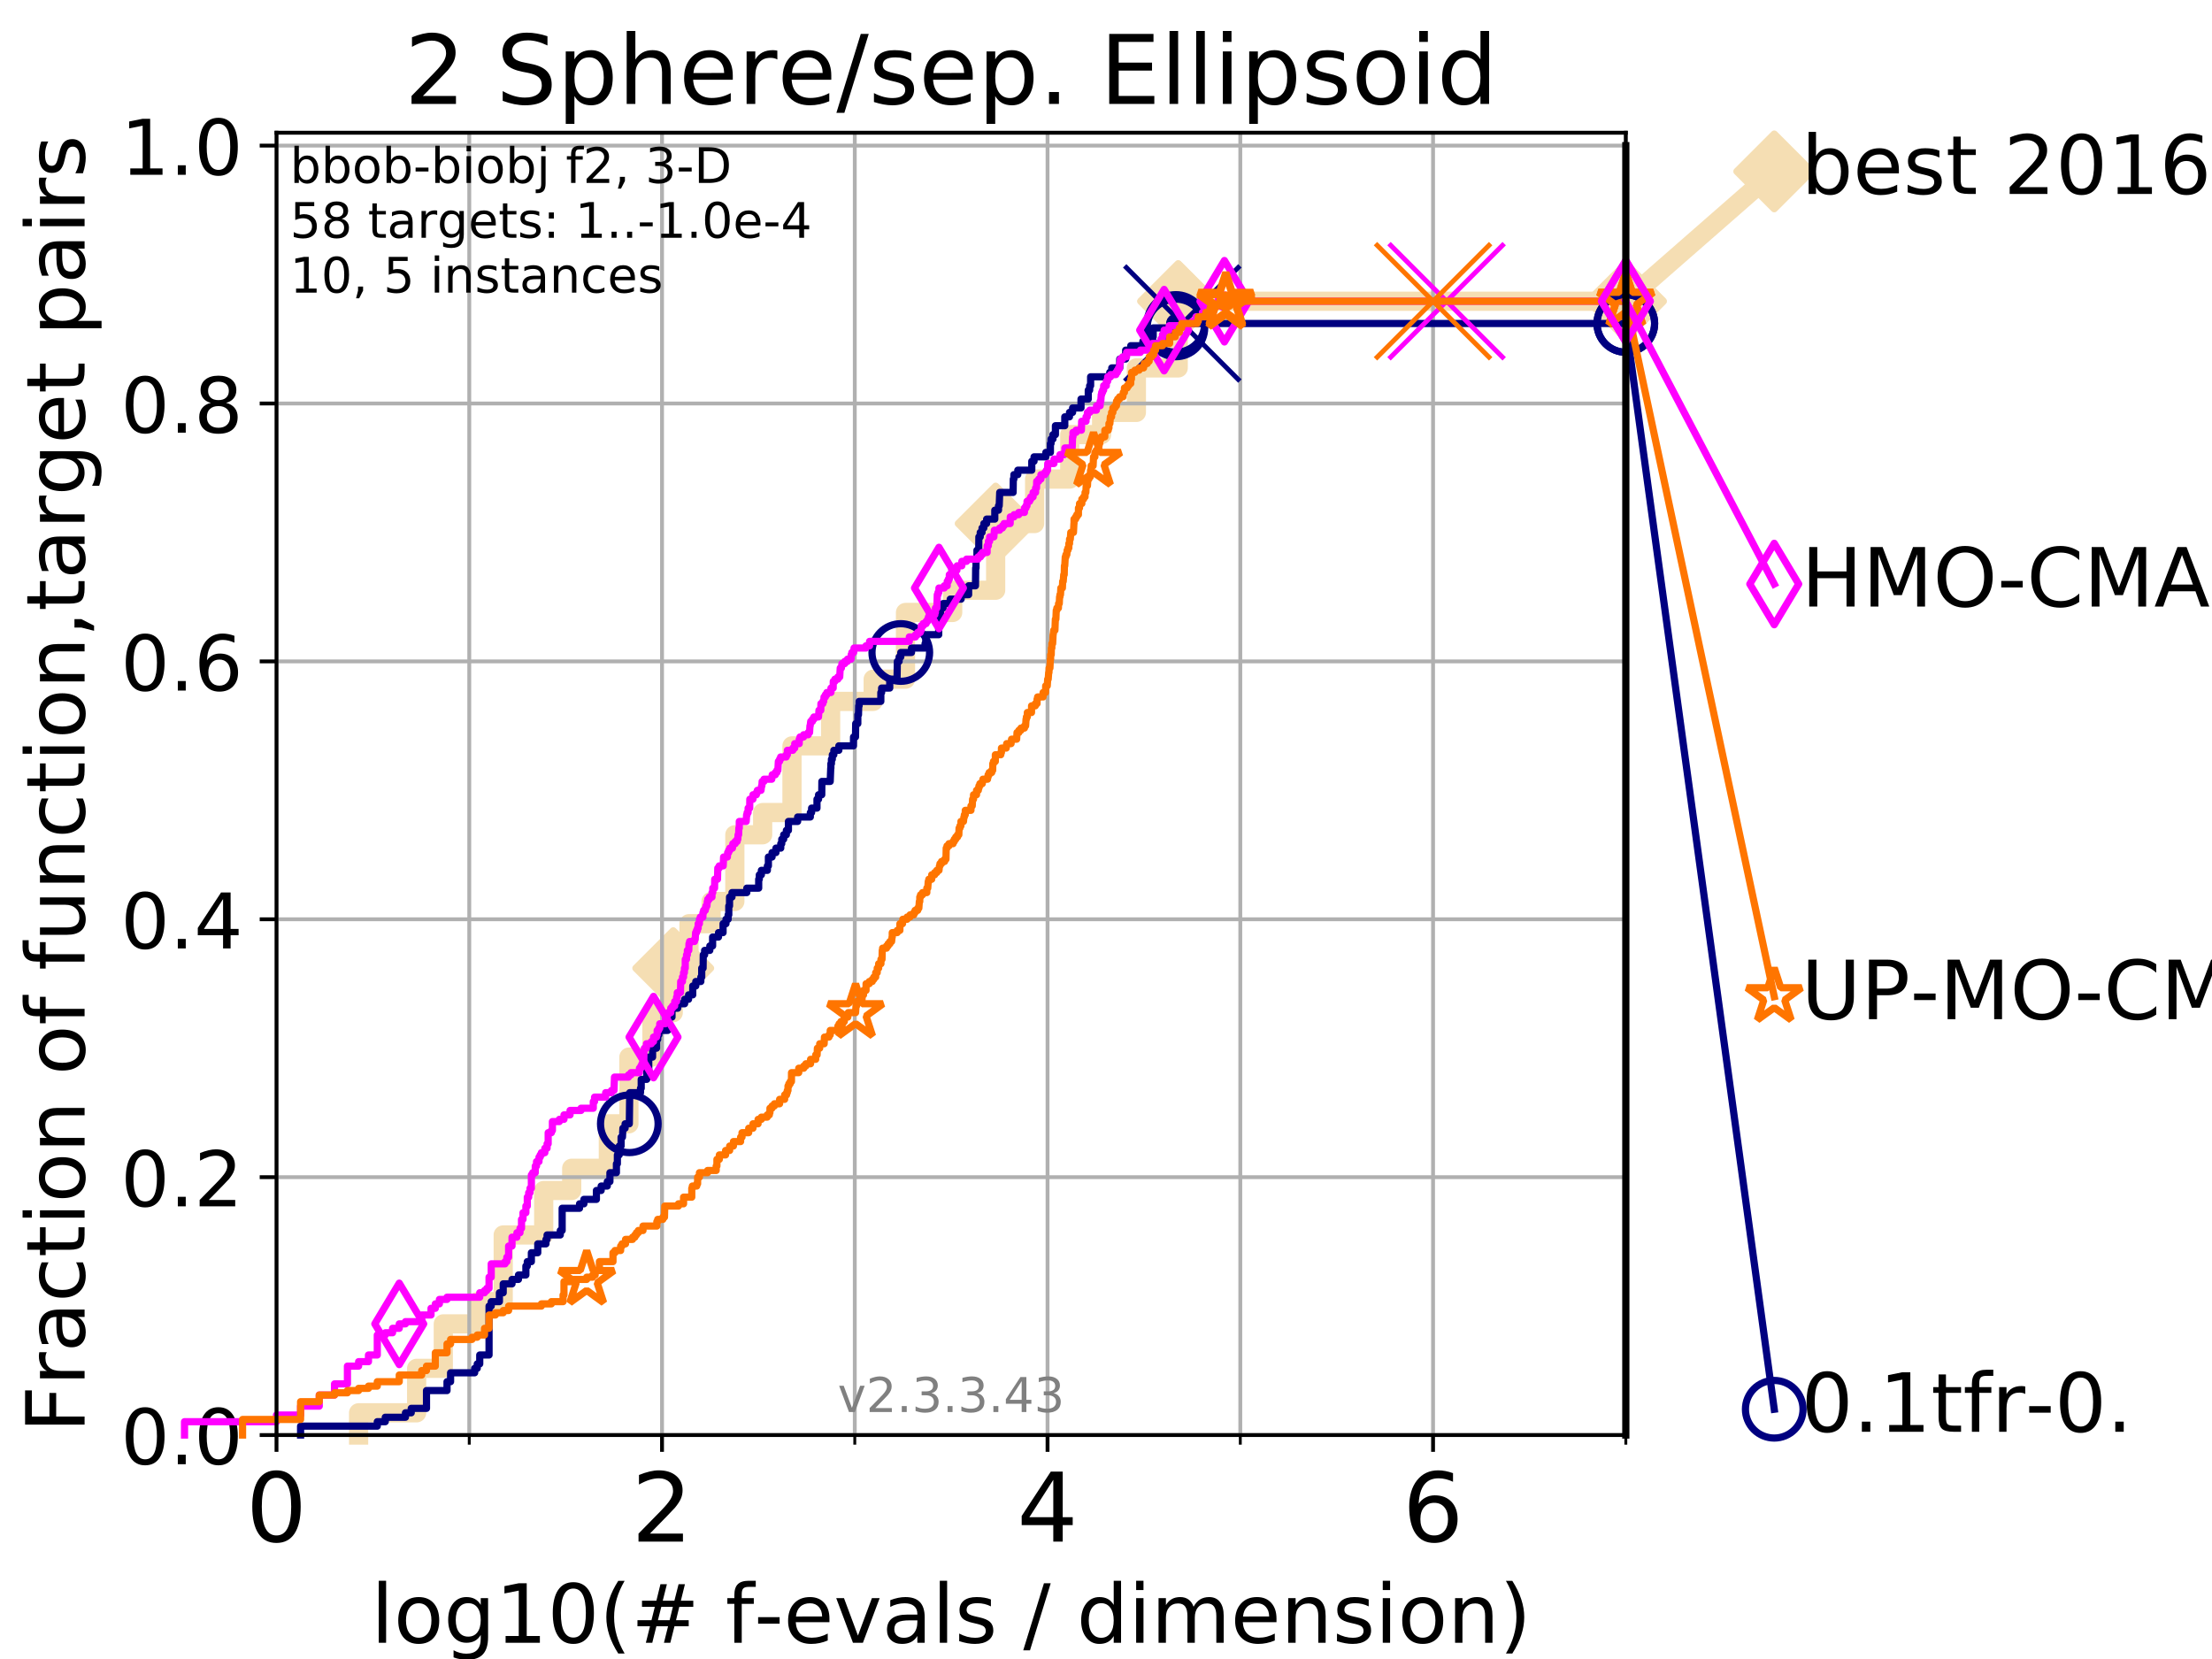 <?xml version="1.0" encoding="utf-8" standalone="no"?>
<!DOCTYPE svg PUBLIC "-//W3C//DTD SVG 1.1//EN"
  "http://www.w3.org/Graphics/SVG/1.1/DTD/svg11.dtd">
<!-- Created with matplotlib (https://matplotlib.org/) -->
<svg height="345.6pt" version="1.1" viewBox="0 0 460.8 345.6" width="460.8pt" xmlns="http://www.w3.org/2000/svg" xmlns:xlink="http://www.w3.org/1999/xlink">
 <defs>
  <style type="text/css">
*{stroke-linecap:butt;stroke-linejoin:round;}
  </style>
 </defs>
 <g id="figure_1">
  <g id="patch_1">
   <path d="M 0 345.6 
L 460.8 345.6 
L 460.8 0 
L 0 0 
z
" style="fill:#ffffff;"/>
  </g>
  <g id="axes_1">
   <g id="patch_2">
    <path d="M 57.6 298.944 
L 338.688 298.944 
L 338.688 27.648 
L 57.6 27.648 
z
" style="fill:#ffffff;"/>
   </g>
   <g id="line2d_1">
    <path d="M 74.705 298.944 
L 74.705 294.313 
L 86.793 294.313 
L 86.793 285.05 
L 92.347 285.05 
L 92.347 275.788 
L 99.418 275.788 
L 99.418 271.157 
L 104.826 271.157 
L 104.826 257.263 
L 113.264 257.263 
L 113.264 248.001 
L 119.097 248.001 
L 119.097 243.37 
L 126.729 243.37 
L 126.729 234.107 
L 131.013 234.107 
L 131.013 220.214 
L 135.813 220.214 
L 135.813 210.951 
L 140.247 210.951 
L 140.247 201.689 
L 143.528 201.689 
L 143.528 192.426 
L 148.129 192.426 
L 148.129 187.795 
L 153.081 187.795 
L 153.081 173.901 
L 158.872 173.901 
L 158.872 169.27 
L 164.986 169.27 
L 164.986 155.377 
L 173.034 155.377 
L 173.034 146.114 
L 181.902 146.114 
L 181.902 141.483 
L 188.631 141.483 
L 188.631 127.589 
L 198.463 127.589 
L 198.463 122.958 
L 207.414 122.958 
L 207.414 109.065 
L 215.529 109.065 
L 215.529 99.802 
L 222.851 99.802 
L 222.851 90.54 
L 229.482 90.54 
L 229.482 85.909 
L 236.729 85.909 
L 236.729 76.646 
L 245.444 76.646 
L 245.444 62.753 
L 338.688 62.753 
" style="fill:none;stroke:#f5deb3;stroke-linecap:square;stroke-width:4;"/>
   </g>
   <g id="line2d_2">
    <defs>
     <path d="M 0 7.778 
L 7.778 0 
L 0 -7.778 
L -7.778 0 
z
" id="m93249bcf9c" style="stroke:#f5deb3;stroke-linejoin:miter;stroke-width:1.5;"/>
    </defs>
    <g>
     <use style="fill:#f5deb3;stroke:#f5deb3;stroke-linejoin:miter;stroke-width:1.5;" x="140.247" xlink:href="#m93249bcf9c" y="201.689"/>
     <use style="fill:#f5deb3;stroke:#f5deb3;stroke-linejoin:miter;stroke-width:1.5;" x="207.414" xlink:href="#m93249bcf9c" y="109.065"/>
     <use style="fill:#f5deb3;stroke:#f5deb3;stroke-linejoin:miter;stroke-width:1.5;" x="245.444" xlink:href="#m93249bcf9c" y="62.753"/>
     <use style="fill:#f5deb3;stroke:#f5deb3;stroke-linejoin:miter;stroke-width:1.5;" x="245.444" xlink:href="#m93249bcf9c" y="62.753"/>
     <use style="fill:#f5deb3;stroke:#f5deb3;stroke-linejoin:miter;stroke-width:1.5;" x="338.688" xlink:href="#m93249bcf9c" y="62.753"/>
    </g>
   </g>
   <g id="line2d_3">
    <path style="fill:none;stroke:#f5deb3;stroke-linecap:square;stroke-width:4;"/>
    <g/>
   </g>
   <g id="line2d_4">
    <path d="M 338.688 62.753 
L 369.608 35.706 
" style="fill:none;stroke:#f5deb3;stroke-linecap:square;stroke-width:4;"/>
    <g>
     <use style="fill:#f5deb3;stroke:#f5deb3;stroke-linejoin:miter;stroke-width:1.5;" x="338.688" xlink:href="#m93249bcf9c" y="62.753"/>
     <use style="fill:#f5deb3;stroke:#f5deb3;stroke-linejoin:miter;stroke-width:1.5;" x="369.608" xlink:href="#m93249bcf9c" y="35.706"/>
    </g>
   </g>
   <g id="matplotlib.axis_1">
    <g id="xtick_1">
     <g id="line2d_5">
      <path clip-path="url(#pf14305ee14)" d="M 57.6 298.944 
L 57.6 27.648 
" style="fill:none;stroke:#b0b0b0;stroke-linecap:square;stroke-width:0.8;"/>
     </g>
     <g id="line2d_6">
      <defs>
       <path d="M 0 0 
L 0 3.5 
" id="m46214f5bcd" style="stroke:#000000;stroke-width:0.8;"/>
      </defs>
      <g>
       <use style="stroke:#000000;stroke-width:0.8;" x="57.6" xlink:href="#m46214f5bcd" y="298.944"/>
      </g>
     </g>
     <g id="text_1">
      <!-- 0 -->
      <defs>
       <path d="M 31.781 66.406 
Q 24.172 66.406 20.328 58.906 
Q 16.5 51.422 16.5 36.375 
Q 16.5 21.391 20.328 13.891 
Q 24.172 6.391 31.781 6.391 
Q 39.453 6.391 43.281 13.891 
Q 47.125 21.391 47.125 36.375 
Q 47.125 51.422 43.281 58.906 
Q 39.453 66.406 31.781 66.406 
z
M 31.781 74.219 
Q 44.047 74.219 50.516 64.516 
Q 56.984 54.828 56.984 36.375 
Q 56.984 17.969 50.516 8.266 
Q 44.047 -1.422 31.781 -1.422 
Q 19.531 -1.422 13.062 8.266 
Q 6.594 17.969 6.594 36.375 
Q 6.594 54.828 13.062 64.516 
Q 19.531 74.219 31.781 74.219 
z
" id="DejaVuSans-48"/>
      </defs>
      <g transform="translate(51.237 321.141)scale(0.2 -0.2)">
       <use xlink:href="#DejaVuSans-48"/>
      </g>
     </g>
    </g>
    <g id="xtick_2">
     <g id="line2d_7">
      <path clip-path="url(#pf14305ee14)" d="M 137.911 298.944 
L 137.911 27.648 
" style="fill:none;stroke:#b0b0b0;stroke-linecap:square;stroke-width:0.8;"/>
     </g>
     <g id="line2d_8">
      <g>
       <use style="stroke:#000000;stroke-width:0.8;" x="137.911" xlink:href="#m46214f5bcd" y="298.944"/>
      </g>
     </g>
     <g id="text_2">
      <!-- 2 -->
      <defs>
       <path d="M 19.188 8.297 
L 53.609 8.297 
L 53.609 0 
L 7.328 0 
L 7.328 8.297 
Q 12.938 14.109 22.625 23.891 
Q 32.328 33.688 34.812 36.531 
Q 39.547 41.844 41.422 45.531 
Q 43.312 49.219 43.312 52.781 
Q 43.312 58.594 39.234 62.25 
Q 35.156 65.922 28.609 65.922 
Q 23.969 65.922 18.812 64.312 
Q 13.672 62.703 7.812 59.422 
L 7.812 69.391 
Q 13.766 71.781 18.938 73 
Q 24.125 74.219 28.422 74.219 
Q 39.75 74.219 46.484 68.547 
Q 53.219 62.891 53.219 53.422 
Q 53.219 48.922 51.531 44.891 
Q 49.859 40.875 45.406 35.406 
Q 44.188 33.984 37.641 27.219 
Q 31.109 20.453 19.188 8.297 
z
" id="DejaVuSans-50"/>
      </defs>
      <g transform="translate(131.548 321.141)scale(0.2 -0.2)">
       <use xlink:href="#DejaVuSans-50"/>
      </g>
     </g>
    </g>
    <g id="xtick_3">
     <g id="line2d_9">
      <path clip-path="url(#pf14305ee14)" d="M 218.222 298.944 
L 218.222 27.648 
" style="fill:none;stroke:#b0b0b0;stroke-linecap:square;stroke-width:0.8;"/>
     </g>
     <g id="line2d_10">
      <g>
       <use style="stroke:#000000;stroke-width:0.8;" x="218.222" xlink:href="#m46214f5bcd" y="298.944"/>
      </g>
     </g>
     <g id="text_3">
      <!-- 4 -->
      <defs>
       <path d="M 37.797 64.312 
L 12.891 25.391 
L 37.797 25.391 
z
M 35.203 72.906 
L 47.609 72.906 
L 47.609 25.391 
L 58.016 25.391 
L 58.016 17.188 
L 47.609 17.188 
L 47.609 0 
L 37.797 0 
L 37.797 17.188 
L 4.891 17.188 
L 4.891 26.703 
z
" id="DejaVuSans-52"/>
      </defs>
      <g transform="translate(211.859 321.141)scale(0.2 -0.2)">
       <use xlink:href="#DejaVuSans-52"/>
      </g>
     </g>
    </g>
    <g id="xtick_4">
     <g id="line2d_11">
      <path clip-path="url(#pf14305ee14)" d="M 298.533 298.944 
L 298.533 27.648 
" style="fill:none;stroke:#b0b0b0;stroke-linecap:square;stroke-width:0.8;"/>
     </g>
     <g id="line2d_12">
      <g>
       <use style="stroke:#000000;stroke-width:0.8;" x="298.533" xlink:href="#m46214f5bcd" y="298.944"/>
      </g>
     </g>
     <g id="text_4">
      <!-- 6 -->
      <defs>
       <path d="M 33.016 40.375 
Q 26.375 40.375 22.484 35.828 
Q 18.609 31.297 18.609 23.391 
Q 18.609 15.531 22.484 10.953 
Q 26.375 6.391 33.016 6.391 
Q 39.656 6.391 43.531 10.953 
Q 47.406 15.531 47.406 23.391 
Q 47.406 31.297 43.531 35.828 
Q 39.656 40.375 33.016 40.375 
z
M 52.594 71.297 
L 52.594 62.312 
Q 48.875 64.062 45.094 64.984 
Q 41.312 65.922 37.594 65.922 
Q 27.828 65.922 22.672 59.328 
Q 17.531 52.734 16.797 39.406 
Q 19.672 43.656 24.016 45.922 
Q 28.375 48.188 33.594 48.188 
Q 44.578 48.188 50.953 41.516 
Q 57.328 34.859 57.328 23.391 
Q 57.328 12.156 50.688 5.359 
Q 44.047 -1.422 33.016 -1.422 
Q 20.359 -1.422 13.672 8.266 
Q 6.984 17.969 6.984 36.375 
Q 6.984 53.656 15.188 63.938 
Q 23.391 74.219 37.203 74.219 
Q 40.922 74.219 44.703 73.484 
Q 48.484 72.75 52.594 71.297 
z
" id="DejaVuSans-54"/>
      </defs>
      <g transform="translate(292.17 321.141)scale(0.2 -0.2)">
       <use xlink:href="#DejaVuSans-54"/>
      </g>
     </g>
    </g>
    <g id="xtick_5">
     <g id="line2d_13">
      <path clip-path="url(#pf14305ee14)" d="M 97.755 298.944 
L 97.755 27.648 
" style="fill:none;stroke:#b0b0b0;stroke-linecap:square;stroke-width:0.8;"/>
     </g>
     <g id="line2d_14">
      <defs>
       <path d="M 0 0 
L 0 2 
" id="m0500619224" style="stroke:#000000;stroke-width:0.6;"/>
      </defs>
      <g>
       <use style="stroke:#000000;stroke-width:0.6;" x="97.755" xlink:href="#m0500619224" y="298.944"/>
      </g>
     </g>
    </g>
    <g id="xtick_6">
     <g id="line2d_15">
      <path clip-path="url(#pf14305ee14)" d="M 178.066 298.944 
L 178.066 27.648 
" style="fill:none;stroke:#b0b0b0;stroke-linecap:square;stroke-width:0.8;"/>
     </g>
     <g id="line2d_16">
      <g>
       <use style="stroke:#000000;stroke-width:0.6;" x="178.066" xlink:href="#m0500619224" y="298.944"/>
      </g>
     </g>
    </g>
    <g id="xtick_7">
     <g id="line2d_17">
      <path clip-path="url(#pf14305ee14)" d="M 258.377 298.944 
L 258.377 27.648 
" style="fill:none;stroke:#b0b0b0;stroke-linecap:square;stroke-width:0.8;"/>
     </g>
     <g id="line2d_18">
      <g>
       <use style="stroke:#000000;stroke-width:0.6;" x="258.377" xlink:href="#m0500619224" y="298.944"/>
      </g>
     </g>
    </g>
    <g id="xtick_8">
     <g id="line2d_19">
      <path clip-path="url(#pf14305ee14)" d="M 338.688 298.944 
L 338.688 27.648 
" style="fill:none;stroke:#b0b0b0;stroke-linecap:square;stroke-width:0.8;"/>
     </g>
     <g id="line2d_20">
      <g>
       <use style="stroke:#000000;stroke-width:0.6;" x="338.688" xlink:href="#m0500619224" y="298.944"/>
      </g>
     </g>
    </g>
    <g id="text_5">
     <!-- log10(# f-evals / dimension) -->
     <defs>
      <path d="M 9.422 75.984 
L 18.406 75.984 
L 18.406 0 
L 9.422 0 
z
" id="DejaVuSans-108"/>
      <path d="M 30.609 48.391 
Q 23.391 48.391 19.188 42.75 
Q 14.984 37.109 14.984 27.297 
Q 14.984 17.484 19.156 11.844 
Q 23.344 6.203 30.609 6.203 
Q 37.797 6.203 41.984 11.859 
Q 46.188 17.531 46.188 27.297 
Q 46.188 37.016 41.984 42.703 
Q 37.797 48.391 30.609 48.391 
z
M 30.609 56 
Q 42.328 56 49.016 48.375 
Q 55.719 40.766 55.719 27.297 
Q 55.719 13.875 49.016 6.219 
Q 42.328 -1.422 30.609 -1.422 
Q 18.844 -1.422 12.172 6.219 
Q 5.516 13.875 5.516 27.297 
Q 5.516 40.766 12.172 48.375 
Q 18.844 56 30.609 56 
z
" id="DejaVuSans-111"/>
      <path d="M 45.406 27.984 
Q 45.406 37.75 41.375 43.109 
Q 37.359 48.484 30.078 48.484 
Q 22.859 48.484 18.828 43.109 
Q 14.797 37.75 14.797 27.984 
Q 14.797 18.266 18.828 12.891 
Q 22.859 7.516 30.078 7.516 
Q 37.359 7.516 41.375 12.891 
Q 45.406 18.266 45.406 27.984 
z
M 54.391 6.781 
Q 54.391 -7.172 48.188 -13.984 
Q 42 -20.797 29.203 -20.797 
Q 24.469 -20.797 20.266 -20.094 
Q 16.062 -19.391 12.109 -17.922 
L 12.109 -9.188 
Q 16.062 -11.328 19.922 -12.344 
Q 23.781 -13.375 27.781 -13.375 
Q 36.625 -13.375 41.016 -8.766 
Q 45.406 -4.156 45.406 5.172 
L 45.406 9.625 
Q 42.625 4.781 38.281 2.391 
Q 33.938 0 27.875 0 
Q 17.828 0 11.672 7.656 
Q 5.516 15.328 5.516 27.984 
Q 5.516 40.672 11.672 48.328 
Q 17.828 56 27.875 56 
Q 33.938 56 38.281 53.609 
Q 42.625 51.219 45.406 46.391 
L 45.406 54.688 
L 54.391 54.688 
z
" id="DejaVuSans-103"/>
      <path d="M 12.406 8.297 
L 28.516 8.297 
L 28.516 63.922 
L 10.984 60.406 
L 10.984 69.391 
L 28.422 72.906 
L 38.281 72.906 
L 38.281 8.297 
L 54.391 8.297 
L 54.391 0 
L 12.406 0 
z
" id="DejaVuSans-49"/>
      <path d="M 31 75.875 
Q 24.469 64.656 21.281 53.656 
Q 18.109 42.672 18.109 31.391 
Q 18.109 20.125 21.312 9.062 
Q 24.516 -2 31 -13.188 
L 23.188 -13.188 
Q 15.875 -1.703 12.234 9.375 
Q 8.594 20.453 8.594 31.391 
Q 8.594 42.281 12.203 53.312 
Q 15.828 64.359 23.188 75.875 
z
" id="DejaVuSans-40"/>
      <path d="M 51.125 44 
L 36.922 44 
L 32.812 27.688 
L 47.125 27.688 
z
M 43.797 71.781 
L 38.719 51.516 
L 52.984 51.516 
L 58.109 71.781 
L 65.922 71.781 
L 60.891 51.516 
L 76.125 51.516 
L 76.125 44 
L 58.984 44 
L 54.984 27.688 
L 70.516 27.688 
L 70.516 20.219 
L 53.078 20.219 
L 48 0 
L 40.188 0 
L 45.219 20.219 
L 30.906 20.219 
L 25.875 0 
L 18.016 0 
L 23.094 20.219 
L 7.719 20.219 
L 7.719 27.688 
L 24.906 27.688 
L 29 44 
L 13.281 44 
L 13.281 51.516 
L 30.906 51.516 
L 35.891 71.781 
z
" id="DejaVuSans-35"/>
      <path id="DejaVuSans-32"/>
      <path d="M 37.109 75.984 
L 37.109 68.5 
L 28.516 68.5 
Q 23.688 68.5 21.797 66.547 
Q 19.922 64.594 19.922 59.516 
L 19.922 54.688 
L 34.719 54.688 
L 34.719 47.703 
L 19.922 47.703 
L 19.922 0 
L 10.891 0 
L 10.891 47.703 
L 2.297 47.703 
L 2.297 54.688 
L 10.891 54.688 
L 10.891 58.5 
Q 10.891 67.625 15.141 71.797 
Q 19.391 75.984 28.609 75.984 
z
" id="DejaVuSans-102"/>
      <path d="M 4.891 31.391 
L 31.203 31.391 
L 31.203 23.391 
L 4.891 23.391 
z
" id="DejaVuSans-45"/>
      <path d="M 56.203 29.594 
L 56.203 25.203 
L 14.891 25.203 
Q 15.484 15.922 20.484 11.062 
Q 25.484 6.203 34.422 6.203 
Q 39.594 6.203 44.453 7.469 
Q 49.312 8.734 54.109 11.281 
L 54.109 2.781 
Q 49.266 0.734 44.188 -0.344 
Q 39.109 -1.422 33.891 -1.422 
Q 20.797 -1.422 13.156 6.188 
Q 5.516 13.812 5.516 26.812 
Q 5.516 40.234 12.766 48.109 
Q 20.016 56 32.328 56 
Q 43.359 56 49.781 48.891 
Q 56.203 41.797 56.203 29.594 
z
M 47.219 32.234 
Q 47.125 39.594 43.094 43.984 
Q 39.062 48.391 32.422 48.391 
Q 24.906 48.391 20.391 44.141 
Q 15.875 39.891 15.188 32.172 
z
" id="DejaVuSans-101"/>
      <path d="M 2.984 54.688 
L 12.5 54.688 
L 29.594 8.797 
L 46.688 54.688 
L 56.203 54.688 
L 35.688 0 
L 23.484 0 
z
" id="DejaVuSans-118"/>
      <path d="M 34.281 27.484 
Q 23.391 27.484 19.188 25 
Q 14.984 22.516 14.984 16.5 
Q 14.984 11.719 18.141 8.906 
Q 21.297 6.109 26.703 6.109 
Q 34.188 6.109 38.703 11.406 
Q 43.219 16.703 43.219 25.484 
L 43.219 27.484 
z
M 52.203 31.203 
L 52.203 0 
L 43.219 0 
L 43.219 8.297 
Q 40.141 3.328 35.547 0.953 
Q 30.953 -1.422 24.312 -1.422 
Q 15.922 -1.422 10.953 3.297 
Q 6 8.016 6 15.922 
Q 6 25.141 12.172 29.828 
Q 18.359 34.516 30.609 34.516 
L 43.219 34.516 
L 43.219 35.406 
Q 43.219 41.609 39.141 45 
Q 35.062 48.391 27.688 48.391 
Q 23 48.391 18.547 47.266 
Q 14.109 46.141 10.016 43.891 
L 10.016 52.203 
Q 14.938 54.109 19.578 55.047 
Q 24.219 56 28.609 56 
Q 40.484 56 46.344 49.844 
Q 52.203 43.703 52.203 31.203 
z
" id="DejaVuSans-97"/>
      <path d="M 44.281 53.078 
L 44.281 44.578 
Q 40.484 46.531 36.375 47.5 
Q 32.281 48.484 27.875 48.484 
Q 21.188 48.484 17.844 46.438 
Q 14.5 44.391 14.5 40.281 
Q 14.5 37.156 16.891 35.375 
Q 19.281 33.594 26.516 31.984 
L 29.594 31.297 
Q 39.156 29.25 43.188 25.516 
Q 47.219 21.781 47.219 15.094 
Q 47.219 7.469 41.188 3.016 
Q 35.156 -1.422 24.609 -1.422 
Q 20.219 -1.422 15.453 -0.562 
Q 10.688 0.297 5.422 2 
L 5.422 11.281 
Q 10.406 8.688 15.234 7.391 
Q 20.062 6.109 24.812 6.109 
Q 31.156 6.109 34.562 8.281 
Q 37.984 10.453 37.984 14.406 
Q 37.984 18.062 35.516 20.016 
Q 33.062 21.969 24.703 23.781 
L 21.578 24.516 
Q 13.234 26.266 9.516 29.906 
Q 5.812 33.547 5.812 39.891 
Q 5.812 47.609 11.281 51.797 
Q 16.75 56 26.812 56 
Q 31.781 56 36.172 55.266 
Q 40.578 54.547 44.281 53.078 
z
" id="DejaVuSans-115"/>
      <path d="M 25.391 72.906 
L 33.688 72.906 
L 8.297 -9.281 
L 0 -9.281 
z
" id="DejaVuSans-47"/>
      <path d="M 45.406 46.391 
L 45.406 75.984 
L 54.391 75.984 
L 54.391 0 
L 45.406 0 
L 45.406 8.203 
Q 42.578 3.328 38.25 0.953 
Q 33.938 -1.422 27.875 -1.422 
Q 17.969 -1.422 11.734 6.484 
Q 5.516 14.406 5.516 27.297 
Q 5.516 40.188 11.734 48.094 
Q 17.969 56 27.875 56 
Q 33.938 56 38.25 53.625 
Q 42.578 51.266 45.406 46.391 
z
M 14.797 27.297 
Q 14.797 17.391 18.875 11.75 
Q 22.953 6.109 30.078 6.109 
Q 37.203 6.109 41.297 11.75 
Q 45.406 17.391 45.406 27.297 
Q 45.406 37.203 41.297 42.844 
Q 37.203 48.484 30.078 48.484 
Q 22.953 48.484 18.875 42.844 
Q 14.797 37.203 14.797 27.297 
z
" id="DejaVuSans-100"/>
      <path d="M 9.422 54.688 
L 18.406 54.688 
L 18.406 0 
L 9.422 0 
z
M 9.422 75.984 
L 18.406 75.984 
L 18.406 64.594 
L 9.422 64.594 
z
" id="DejaVuSans-105"/>
      <path d="M 52 44.188 
Q 55.375 50.25 60.062 53.125 
Q 64.75 56 71.094 56 
Q 79.641 56 84.281 50.016 
Q 88.922 44.047 88.922 33.016 
L 88.922 0 
L 79.891 0 
L 79.891 32.719 
Q 79.891 40.578 77.094 44.375 
Q 74.312 48.188 68.609 48.188 
Q 61.625 48.188 57.562 43.547 
Q 53.516 38.922 53.516 30.906 
L 53.516 0 
L 44.484 0 
L 44.484 32.719 
Q 44.484 40.625 41.703 44.406 
Q 38.922 48.188 33.109 48.188 
Q 26.219 48.188 22.156 43.531 
Q 18.109 38.875 18.109 30.906 
L 18.109 0 
L 9.078 0 
L 9.078 54.688 
L 18.109 54.688 
L 18.109 46.188 
Q 21.188 51.219 25.484 53.609 
Q 29.781 56 35.688 56 
Q 41.656 56 45.828 52.969 
Q 50 49.953 52 44.188 
z
" id="DejaVuSans-109"/>
      <path d="M 54.891 33.016 
L 54.891 0 
L 45.906 0 
L 45.906 32.719 
Q 45.906 40.484 42.875 44.328 
Q 39.844 48.188 33.797 48.188 
Q 26.516 48.188 22.312 43.547 
Q 18.109 38.922 18.109 30.906 
L 18.109 0 
L 9.078 0 
L 9.078 54.688 
L 18.109 54.688 
L 18.109 46.188 
Q 21.344 51.125 25.703 53.562 
Q 30.078 56 35.797 56 
Q 45.219 56 50.047 50.172 
Q 54.891 44.344 54.891 33.016 
z
" id="DejaVuSans-110"/>
      <path d="M 8.016 75.875 
L 15.828 75.875 
Q 23.141 64.359 26.781 53.312 
Q 30.422 42.281 30.422 31.391 
Q 30.422 20.453 26.781 9.375 
Q 23.141 -1.703 15.828 -13.188 
L 8.016 -13.188 
Q 14.5 -2 17.703 9.062 
Q 20.906 20.125 20.906 31.391 
Q 20.906 42.672 17.703 53.656 
Q 14.5 64.656 8.016 75.875 
z
" id="DejaVuSans-41"/>
     </defs>
     <g transform="translate(77.303 342.218)scale(0.17 -0.17)">
      <use xlink:href="#DejaVuSans-108"/>
      <use x="27.783" xlink:href="#DejaVuSans-111"/>
      <use x="88.965" xlink:href="#DejaVuSans-103"/>
      <use x="152.441" xlink:href="#DejaVuSans-49"/>
      <use x="216.064" xlink:href="#DejaVuSans-48"/>
      <use x="279.688" xlink:href="#DejaVuSans-40"/>
      <use x="318.701" xlink:href="#DejaVuSans-35"/>
      <use x="402.49" xlink:href="#DejaVuSans-32"/>
      <use x="434.277" xlink:href="#DejaVuSans-102"/>
      <use x="469.404" xlink:href="#DejaVuSans-45"/>
      <use x="505.488" xlink:href="#DejaVuSans-101"/>
      <use x="567.012" xlink:href="#DejaVuSans-118"/>
      <use x="626.191" xlink:href="#DejaVuSans-97"/>
      <use x="687.471" xlink:href="#DejaVuSans-108"/>
      <use x="715.254" xlink:href="#DejaVuSans-115"/>
      <use x="767.354" xlink:href="#DejaVuSans-32"/>
      <use x="799.141" xlink:href="#DejaVuSans-47"/>
      <use x="832.832" xlink:href="#DejaVuSans-32"/>
      <use x="864.619" xlink:href="#DejaVuSans-100"/>
      <use x="928.096" xlink:href="#DejaVuSans-105"/>
      <use x="955.879" xlink:href="#DejaVuSans-109"/>
      <use x="1053.291" xlink:href="#DejaVuSans-101"/>
      <use x="1114.814" xlink:href="#DejaVuSans-110"/>
      <use x="1178.193" xlink:href="#DejaVuSans-115"/>
      <use x="1230.293" xlink:href="#DejaVuSans-105"/>
      <use x="1258.076" xlink:href="#DejaVuSans-111"/>
      <use x="1319.258" xlink:href="#DejaVuSans-110"/>
      <use x="1382.637" xlink:href="#DejaVuSans-41"/>
     </g>
    </g>
   </g>
   <g id="matplotlib.axis_2">
    <g id="ytick_1">
     <g id="line2d_21">
      <path clip-path="url(#pf14305ee14)" d="M 57.6 298.944 
L 338.688 298.944 
" style="fill:none;stroke:#b0b0b0;stroke-linecap:square;stroke-width:0.8;"/>
     </g>
     <g id="line2d_22">
      <defs>
       <path d="M 0 0 
L -3.5 0 
" id="m6af22f3b16" style="stroke:#000000;stroke-width:0.8;"/>
      </defs>
      <g>
       <use style="stroke:#000000;stroke-width:0.8;" x="57.6" xlink:href="#m6af22f3b16" y="298.944"/>
      </g>
     </g>
     <g id="text_6">
      <!-- 0.0 -->
      <defs>
       <path d="M 10.688 12.406 
L 21 12.406 
L 21 0 
L 10.688 0 
z
" id="DejaVuSans-46"/>
      </defs>
      <g transform="translate(25.155 305.023)scale(0.16 -0.16)">
       <use xlink:href="#DejaVuSans-48"/>
       <use x="63.623" xlink:href="#DejaVuSans-46"/>
       <use x="95.41" xlink:href="#DejaVuSans-48"/>
      </g>
     </g>
    </g>
    <g id="ytick_2">
     <g id="line2d_23">
      <path clip-path="url(#pf14305ee14)" d="M 57.6 245.222 
L 338.688 245.222 
" style="fill:none;stroke:#b0b0b0;stroke-linecap:square;stroke-width:0.8;"/>
     </g>
     <g id="line2d_24">
      <g>
       <use style="stroke:#000000;stroke-width:0.8;" x="57.6" xlink:href="#m6af22f3b16" y="245.222"/>
      </g>
     </g>
     <g id="text_7">
      <!-- 0.2 -->
      <g transform="translate(25.155 251.301)scale(0.16 -0.16)">
       <use xlink:href="#DejaVuSans-48"/>
       <use x="63.623" xlink:href="#DejaVuSans-46"/>
       <use x="95.41" xlink:href="#DejaVuSans-50"/>
      </g>
     </g>
    </g>
    <g id="ytick_3">
     <g id="line2d_25">
      <path clip-path="url(#pf14305ee14)" d="M 57.6 191.5 
L 338.688 191.5 
" style="fill:none;stroke:#b0b0b0;stroke-linecap:square;stroke-width:0.8;"/>
     </g>
     <g id="line2d_26">
      <g>
       <use style="stroke:#000000;stroke-width:0.8;" x="57.6" xlink:href="#m6af22f3b16" y="191.5"/>
      </g>
     </g>
     <g id="text_8">
      <!-- 0.4 -->
      <g transform="translate(25.155 197.579)scale(0.16 -0.16)">
       <use xlink:href="#DejaVuSans-48"/>
       <use x="63.623" xlink:href="#DejaVuSans-46"/>
       <use x="95.41" xlink:href="#DejaVuSans-52"/>
      </g>
     </g>
    </g>
    <g id="ytick_4">
     <g id="line2d_27">
      <path clip-path="url(#pf14305ee14)" d="M 57.6 137.778 
L 338.688 137.778 
" style="fill:none;stroke:#b0b0b0;stroke-linecap:square;stroke-width:0.8;"/>
     </g>
     <g id="line2d_28">
      <g>
       <use style="stroke:#000000;stroke-width:0.8;" x="57.6" xlink:href="#m6af22f3b16" y="137.778"/>
      </g>
     </g>
     <g id="text_9">
      <!-- 0.6 -->
      <g transform="translate(25.155 143.857)scale(0.16 -0.16)">
       <use xlink:href="#DejaVuSans-48"/>
       <use x="63.623" xlink:href="#DejaVuSans-46"/>
       <use x="95.41" xlink:href="#DejaVuSans-54"/>
      </g>
     </g>
    </g>
    <g id="ytick_5">
     <g id="line2d_29">
      <path clip-path="url(#pf14305ee14)" d="M 57.6 84.056 
L 338.688 84.056 
" style="fill:none;stroke:#b0b0b0;stroke-linecap:square;stroke-width:0.8;"/>
     </g>
     <g id="line2d_30">
      <g>
       <use style="stroke:#000000;stroke-width:0.8;" x="57.6" xlink:href="#m6af22f3b16" y="84.056"/>
      </g>
     </g>
     <g id="text_10">
      <!-- 0.8 -->
      <defs>
       <path d="M 31.781 34.625 
Q 24.75 34.625 20.719 30.859 
Q 16.703 27.094 16.703 20.516 
Q 16.703 13.922 20.719 10.156 
Q 24.75 6.391 31.781 6.391 
Q 38.812 6.391 42.859 10.172 
Q 46.922 13.969 46.922 20.516 
Q 46.922 27.094 42.891 30.859 
Q 38.875 34.625 31.781 34.625 
z
M 21.922 38.812 
Q 15.578 40.375 12.031 44.719 
Q 8.5 49.078 8.5 55.328 
Q 8.5 64.062 14.719 69.141 
Q 20.953 74.219 31.781 74.219 
Q 42.672 74.219 48.875 69.141 
Q 55.078 64.062 55.078 55.328 
Q 55.078 49.078 51.531 44.719 
Q 48 40.375 41.703 38.812 
Q 48.828 37.156 52.797 32.312 
Q 56.781 27.484 56.781 20.516 
Q 56.781 9.906 50.312 4.234 
Q 43.844 -1.422 31.781 -1.422 
Q 19.734 -1.422 13.25 4.234 
Q 6.781 9.906 6.781 20.516 
Q 6.781 27.484 10.781 32.312 
Q 14.797 37.156 21.922 38.812 
z
M 18.312 54.391 
Q 18.312 48.734 21.844 45.562 
Q 25.391 42.391 31.781 42.391 
Q 38.141 42.391 41.719 45.562 
Q 45.312 48.734 45.312 54.391 
Q 45.312 60.062 41.719 63.234 
Q 38.141 66.406 31.781 66.406 
Q 25.391 66.406 21.844 63.234 
Q 18.312 60.062 18.312 54.391 
z
" id="DejaVuSans-56"/>
      </defs>
      <g transform="translate(25.155 90.135)scale(0.16 -0.16)">
       <use xlink:href="#DejaVuSans-48"/>
       <use x="63.623" xlink:href="#DejaVuSans-46"/>
       <use x="95.41" xlink:href="#DejaVuSans-56"/>
      </g>
     </g>
    </g>
    <g id="ytick_6">
     <g id="line2d_31">
      <path clip-path="url(#pf14305ee14)" d="M 57.6 30.334 
L 338.688 30.334 
" style="fill:none;stroke:#b0b0b0;stroke-linecap:square;stroke-width:0.8;"/>
     </g>
     <g id="line2d_32">
      <g>
       <use style="stroke:#000000;stroke-width:0.8;" x="57.6" xlink:href="#m6af22f3b16" y="30.334"/>
      </g>
     </g>
     <g id="text_11">
      <!-- 1.0 -->
      <g transform="translate(25.155 36.413)scale(0.16 -0.16)">
       <use xlink:href="#DejaVuSans-49"/>
       <use x="63.623" xlink:href="#DejaVuSans-46"/>
       <use x="95.41" xlink:href="#DejaVuSans-48"/>
      </g>
     </g>
    </g>
    <g id="text_12">
     <!-- Fraction of function,target pairs -->
     <defs>
      <path d="M 9.812 72.906 
L 51.703 72.906 
L 51.703 64.594 
L 19.672 64.594 
L 19.672 43.109 
L 48.578 43.109 
L 48.578 34.812 
L 19.672 34.812 
L 19.672 0 
L 9.812 0 
z
" id="DejaVuSans-70"/>
      <path d="M 41.109 46.297 
Q 39.594 47.172 37.812 47.578 
Q 36.031 48 33.891 48 
Q 26.266 48 22.188 43.047 
Q 18.109 38.094 18.109 28.812 
L 18.109 0 
L 9.078 0 
L 9.078 54.688 
L 18.109 54.688 
L 18.109 46.188 
Q 20.953 51.172 25.484 53.578 
Q 30.031 56 36.531 56 
Q 37.453 56 38.578 55.875 
Q 39.703 55.766 41.062 55.516 
z
" id="DejaVuSans-114"/>
      <path d="M 48.781 52.594 
L 48.781 44.188 
Q 44.969 46.297 41.141 47.344 
Q 37.312 48.391 33.406 48.391 
Q 24.656 48.391 19.812 42.844 
Q 14.984 37.312 14.984 27.297 
Q 14.984 17.281 19.812 11.734 
Q 24.656 6.203 33.406 6.203 
Q 37.312 6.203 41.141 7.25 
Q 44.969 8.297 48.781 10.406 
L 48.781 2.094 
Q 45.016 0.344 40.984 -0.531 
Q 36.969 -1.422 32.422 -1.422 
Q 20.062 -1.422 12.781 6.344 
Q 5.516 14.109 5.516 27.297 
Q 5.516 40.672 12.859 48.328 
Q 20.219 56 33.016 56 
Q 37.156 56 41.109 55.141 
Q 45.062 54.297 48.781 52.594 
z
" id="DejaVuSans-99"/>
      <path d="M 18.312 70.219 
L 18.312 54.688 
L 36.812 54.688 
L 36.812 47.703 
L 18.312 47.703 
L 18.312 18.016 
Q 18.312 11.328 20.141 9.422 
Q 21.969 7.516 27.594 7.516 
L 36.812 7.516 
L 36.812 0 
L 27.594 0 
Q 17.188 0 13.234 3.875 
Q 9.281 7.766 9.281 18.016 
L 9.281 47.703 
L 2.688 47.703 
L 2.688 54.688 
L 9.281 54.688 
L 9.281 70.219 
z
" id="DejaVuSans-116"/>
      <path d="M 8.5 21.578 
L 8.5 54.688 
L 17.484 54.688 
L 17.484 21.922 
Q 17.484 14.156 20.5 10.266 
Q 23.531 6.391 29.594 6.391 
Q 36.859 6.391 41.078 11.031 
Q 45.312 15.672 45.312 23.688 
L 45.312 54.688 
L 54.297 54.688 
L 54.297 0 
L 45.312 0 
L 45.312 8.406 
Q 42.047 3.422 37.719 1 
Q 33.406 -1.422 27.688 -1.422 
Q 18.266 -1.422 13.375 4.438 
Q 8.5 10.297 8.5 21.578 
z
M 31.109 56 
z
" id="DejaVuSans-117"/>
      <path d="M 11.719 12.406 
L 22.016 12.406 
L 22.016 4 
L 14.016 -11.625 
L 7.719 -11.625 
L 11.719 4 
z
" id="DejaVuSans-44"/>
      <path d="M 18.109 8.203 
L 18.109 -20.797 
L 9.078 -20.797 
L 9.078 54.688 
L 18.109 54.688 
L 18.109 46.391 
Q 20.953 51.266 25.266 53.625 
Q 29.594 56 35.594 56 
Q 45.562 56 51.781 48.094 
Q 58.016 40.188 58.016 27.297 
Q 58.016 14.406 51.781 6.484 
Q 45.562 -1.422 35.594 -1.422 
Q 29.594 -1.422 25.266 0.953 
Q 20.953 3.328 18.109 8.203 
z
M 48.688 27.297 
Q 48.688 37.203 44.609 42.844 
Q 40.531 48.484 33.406 48.484 
Q 26.266 48.484 22.188 42.844 
Q 18.109 37.203 18.109 27.297 
Q 18.109 17.391 22.188 11.75 
Q 26.266 6.109 33.406 6.109 
Q 40.531 6.109 44.609 11.75 
Q 48.688 17.391 48.688 27.297 
z
" id="DejaVuSans-112"/>
     </defs>
     <g transform="translate(17.62 298.435)rotate(-90)scale(0.17 -0.17)">
      <use xlink:href="#DejaVuSans-70"/>
      <use x="57.41" xlink:href="#DejaVuSans-114"/>
      <use x="98.523" xlink:href="#DejaVuSans-97"/>
      <use x="159.803" xlink:href="#DejaVuSans-99"/>
      <use x="214.783" xlink:href="#DejaVuSans-116"/>
      <use x="253.992" xlink:href="#DejaVuSans-105"/>
      <use x="281.775" xlink:href="#DejaVuSans-111"/>
      <use x="342.957" xlink:href="#DejaVuSans-110"/>
      <use x="406.336" xlink:href="#DejaVuSans-32"/>
      <use x="438.123" xlink:href="#DejaVuSans-111"/>
      <use x="499.305" xlink:href="#DejaVuSans-102"/>
      <use x="534.51" xlink:href="#DejaVuSans-32"/>
      <use x="566.297" xlink:href="#DejaVuSans-102"/>
      <use x="601.502" xlink:href="#DejaVuSans-117"/>
      <use x="664.881" xlink:href="#DejaVuSans-110"/>
      <use x="728.26" xlink:href="#DejaVuSans-99"/>
      <use x="783.24" xlink:href="#DejaVuSans-116"/>
      <use x="822.449" xlink:href="#DejaVuSans-105"/>
      <use x="850.232" xlink:href="#DejaVuSans-111"/>
      <use x="911.414" xlink:href="#DejaVuSans-110"/>
      <use x="974.793" xlink:href="#DejaVuSans-44"/>
      <use x="1006.58" xlink:href="#DejaVuSans-116"/>
      <use x="1045.789" xlink:href="#DejaVuSans-97"/>
      <use x="1107.068" xlink:href="#DejaVuSans-114"/>
      <use x="1148.166" xlink:href="#DejaVuSans-103"/>
      <use x="1211.643" xlink:href="#DejaVuSans-101"/>
      <use x="1273.166" xlink:href="#DejaVuSans-116"/>
      <use x="1312.375" xlink:href="#DejaVuSans-32"/>
      <use x="1344.162" xlink:href="#DejaVuSans-112"/>
      <use x="1407.639" xlink:href="#DejaVuSans-97"/>
      <use x="1468.918" xlink:href="#DejaVuSans-105"/>
      <use x="1496.701" xlink:href="#DejaVuSans-114"/>
      <use x="1537.814" xlink:href="#DejaVuSans-115"/>
     </g>
    </g>
   </g>
   <g id="line2d_33">
    <defs>
     <path d="M 0 1.5 
C 0.398 1.5 0.779 1.342 1.061 1.061 
C 1.342 0.779 1.5 0.398 1.5 0 
C 1.5 -0.398 1.342 -0.779 1.061 -1.061 
C 0.779 -1.342 0.398 -1.5 0 -1.5 
C -0.398 -1.5 -0.779 -1.342 -1.061 -1.061 
C -1.342 -0.779 -1.5 -0.398 -1.5 0 
C -1.5 0.398 -1.342 0.779 -1.061 1.061 
C -0.779 1.342 -0.398 1.5 0 1.5 
z
" id="m9e63cb5ede" style="stroke:#f5deb3;"/>
    </defs>
    <g>
     <use style="fill:#f5deb3;stroke:#f5deb3;" x="245.444" xlink:href="#m9e63cb5ede" y="62.753"/>
     <use style="fill:#f5deb3;stroke:#f5deb3;" x="245.444" xlink:href="#m9e63cb5ede" y="62.753"/>
    </g>
   </g>
   <g id="line2d_34">
    <defs>
     <path d="M 0 1.5 
C 0.398 1.5 0.779 1.342 1.061 1.061 
C 1.342 0.779 1.5 0.398 1.5 0 
C 1.5 -0.398 1.342 -0.779 1.061 -1.061 
C 0.779 -1.342 0.398 -1.5 0 -1.5 
C -0.398 -1.5 -0.779 -1.342 -1.061 -1.061 
C -1.342 -0.779 -1.5 -0.398 -1.5 0 
C -1.5 0.398 -1.342 0.779 -1.061 1.061 
C -0.779 1.342 -0.398 1.5 0 1.5 
z
" id="m5d736124f7" style="stroke:#000080;"/>
    </defs>
    <g>
     <use style="fill:#000080;stroke:#000080;" x="244.957" xlink:href="#m5d736124f7" y="67.384"/>
     <use style="fill:#000080;stroke:#000080;" x="244.957" xlink:href="#m5d736124f7" y="67.384"/>
    </g>
   </g>
   <g id="line2d_35">
    <path d="M 62.617 298.944 
L 62.617 297.092 
L 78.596 297.092 
L 78.596 296.165 
L 80.259 296.165 
L 80.259 295.239 
L 84.464 295.239 
L 84.464 294.313 
L 85.667 294.313 
L 85.667 293.387 
L 88.847 293.387 
L 88.847 289.682 
L 93.122 289.682 
L 93.122 287.829 
L 93.864 287.829 
L 93.864 285.977 
L 98.881 285.977 
L 98.881 285.05 
L 99.418 285.05 
L 99.418 284.124 
L 99.938 284.124 
L 99.938 282.272 
L 101.878 282.272 
L 101.878 272.083 
L 102.331 272.083 
L 102.331 271.157 
L 104.034 271.157 
L 104.034 269.304 
L 104.826 269.304 
L 104.826 267.452 
L 106.664 267.452 
L 106.664 266.526 
L 108.006 266.526 
L 108.006 265.599 
L 109.55 265.599 
L 109.55 263.747 
L 109.843 263.747 
L 109.843 262.821 
L 110.694 262.821 
L 110.694 260.968 
L 112.026 260.968 
L 112.026 259.116 
L 113.735 259.116 
L 113.735 258.189 
L 113.966 258.189 
L 113.966 257.263 
L 116.72 257.263 
L 116.72 256.337 
L 117.107 256.337 
L 117.107 251.706 
L 120.728 251.706 
L 120.728 250.779 
L 121.638 250.779 
L 121.638 249.853 
L 124.242 249.853 
L 124.242 248.001 
L 125.232 248.001 
L 125.232 247.075 
L 126.507 247.075 
L 126.507 246.148 
L 127.057 246.148 
L 127.057 244.296 
L 128.411 244.296 
L 128.411 242.443 
L 128.611 242.443 
L 128.611 240.591 
L 129.002 240.591 
L 129.002 238.738 
L 129.386 238.738 
L 129.386 236.886 
L 129.668 236.886 
L 129.761 235.033 
L 130.219 235.033 
L 130.219 234.107 
L 131.099 234.107 
L 131.185 227.623 
L 133.428 227.623 
L 133.428 226.697 
L 133.578 226.697 
L 133.578 224.845 
L 134.731 224.845 
L 134.731 222.992 
L 135.145 222.992 
L 135.145 220.214 
L 135.944 220.214 
L 135.944 218.361 
L 136.77 218.361 
L 136.77 216.509 
L 137.016 216.509 
L 137.016 215.582 
L 137.259 215.582 
L 137.259 214.656 
L 139.091 214.656 
L 139.199 211.877 
L 139.991 211.877 
L 139.991 210.025 
L 141.187 210.025 
L 141.187 209.099 
L 142.62 209.099 
L 142.62 208.172 
L 143.443 208.172 
L 143.443 207.246 
L 144.31 207.246 
L 144.31 205.394 
L 144.943 205.394 
L 144.943 204.467 
L 145.998 204.467 
L 145.998 203.541 
L 146.18 203.541 
L 146.18 201.689 
L 146.467 201.689 
L 146.503 198.91 
L 146.784 198.91 
L 146.784 197.984 
L 147.868 197.984 
L 147.868 197.057 
L 148.45 197.057 
L 148.45 195.205 
L 149.676 195.205 
L 149.676 194.279 
L 150.627 194.279 
L 150.627 192.426 
L 151.233 192.426 
L 151.233 191.5 
L 151.687 191.5 
L 151.687 190.574 
L 151.819 190.574 
L 151.819 188.721 
L 151.975 188.721 
L 151.975 186.869 
L 152.487 186.869 
L 152.487 185.943 
L 155.574 185.943 
L 155.574 185.016 
L 158.049 185.016 
L 158.049 183.164 
L 158.177 183.164 
L 158.177 182.238 
L 158.608 182.238 
L 158.608 181.311 
L 159.858 181.311 
L 159.858 180.385 
L 160.071 180.385 
L 160.071 178.533 
L 160.837 178.533 
L 160.837 177.606 
L 161.645 177.606 
L 161.645 176.68 
L 162.645 176.68 
L 162.645 175.754 
L 162.854 175.754 
L 162.854 174.828 
L 163.253 174.828 
L 163.253 173.901 
L 163.815 173.901 
L 163.815 172.975 
L 164.244 172.975 
L 164.244 171.123 
L 166.163 171.123 
L 166.163 170.196 
L 168.806 170.196 
L 168.806 169.27 
L 169.07 169.27 
L 169.07 168.344 
L 170.192 168.344 
L 170.192 166.492 
L 170.518 166.492 
L 170.518 165.565 
L 171.186 165.565 
L 171.212 162.787 
L 172.948 162.787 
L 173.057 160.008 
L 173.088 160.008 
L 173.088 159.082 
L 173.204 159.082 
L 173.204 158.155 
L 173.387 158.155 
L 173.387 157.229 
L 173.703 157.229 
L 173.703 156.303 
L 174.747 156.303 
L 174.747 155.377 
L 177.791 155.377 
L 177.809 153.524 
L 178.217 153.524 
L 178.257 150.745 
L 178.7 150.745 
L 178.7 148.893 
L 178.839 148.893 
L 178.884 147.04 
L 178.972 147.04 
L 178.972 146.114 
L 183.493 146.114 
L 183.493 144.262 
L 183.658 144.262 
L 183.658 143.336 
L 185.349 143.336 
L 185.349 141.483 
L 186.87 141.483 
L 186.933 137.778 
L 187.303 137.778 
L 187.303 136.852 
L 187.652 136.852 
L 187.652 135.926 
L 189.882 135.926 
L 189.882 134.999 
L 192.705 134.999 
L 192.705 134.073 
L 192.818 134.073 
L 192.912 132.221 
L 195.553 132.221 
L 195.553 130.368 
L 195.723 130.368 
L 195.782 128.516 
L 195.931 128.516 
L 195.931 126.663 
L 196.461 126.663 
L 196.461 125.737 
L 197.946 125.737 
L 197.946 124.811 
L 200.22 124.811 
L 200.22 123.884 
L 201.783 123.884 
L 201.783 122.032 
L 203.21 122.032 
L 203.25 118.327 
L 203.324 118.327 
L 203.324 116.475 
L 203.517 116.475 
L 203.517 114.622 
L 203.887 114.622 
L 203.915 111.843 
L 204.2 111.843 
L 204.2 110.917 
L 204.577 110.917 
L 204.577 109.991 
L 204.952 109.991 
L 204.952 109.065 
L 205.53 109.065 
L 205.53 108.138 
L 207.234 108.138 
L 207.234 106.286 
L 208.006 106.286 
L 208.006 105.36 
L 208.154 105.36 
L 208.26 102.581 
L 211.05 102.581 
L 211.091 99.802 
L 211.212 99.802 
L 211.212 98.876 
L 212.027 98.876 
L 212.027 97.95 
L 214.937 97.95 
L 214.937 96.097 
L 215.41 96.097 
L 215.41 95.171 
L 217.868 95.171 
L 217.868 94.245 
L 218.819 94.245 
L 218.819 92.392 
L 218.953 92.392 
L 218.953 91.466 
L 219.35 91.466 
L 219.35 90.54 
L 219.863 90.54 
L 219.863 88.687 
L 221.814 88.687 
L 221.814 86.835 
L 222.791 86.835 
L 222.791 85.909 
L 223.441 85.909 
L 223.441 84.982 
L 225.194 84.982 
L 225.194 83.13 
L 226.705 83.13 
L 226.705 81.277 
L 226.992 81.277 
L 226.992 80.351 
L 227.195 80.351 
L 227.195 78.499 
L 231.185 78.499 
L 231.185 77.572 
L 231.601 77.572 
L 231.601 76.646 
L 233.26 76.646 
L 233.26 74.794 
L 234.495 74.794 
L 234.495 72.941 
L 235.559 72.941 
L 235.559 72.015 
L 238.087 72.015 
L 238.087 71.089 
L 239.418 71.089 
L 239.418 70.162 
L 240.232 70.162 
L 240.232 68.31 
L 244.957 68.31 
L 244.957 67.384 
L 338.688 67.384 
L 338.688 67.384 
" style="fill:none;stroke:#000080;stroke-linecap:square;stroke-width:1.5;"/>
   </g>
   <g id="line2d_36">
    <defs>
     <path d="M 0 6 
C 1.591 6 3.117 5.368 4.243 4.243 
C 5.368 3.117 6 1.591 6 0 
C 6 -1.591 5.368 -3.117 4.243 -4.243 
C 3.117 -5.368 1.591 -6 0 -6 
C -1.591 -6 -3.117 -5.368 -4.243 -4.243 
C -5.368 -3.117 -6 -1.591 -6 0 
C -6 1.591 -5.368 3.117 -4.243 4.243 
C -3.117 5.368 -1.591 6 0 6 
z
" id="m0a6717bb9b" style="stroke:#000080;stroke-width:1.5;"/>
    </defs>
    <g>
     <use style="fill-opacity:0;stroke:#000080;stroke-width:1.5;" x="131.099" xlink:href="#m0a6717bb9b" y="234.107"/>
     <use style="fill-opacity:0;stroke:#000080;stroke-width:1.5;" x="187.652" xlink:href="#m0a6717bb9b" y="135.926"/>
     <use style="fill-opacity:0;stroke:#000080;stroke-width:1.5;" x="244.957" xlink:href="#m0a6717bb9b" y="68.31"/>
     <use style="fill-opacity:0;stroke:#000080;stroke-width:1.5;" x="244.957" xlink:href="#m0a6717bb9b" y="67.384"/>
     <use style="fill-opacity:0;stroke:#000080;stroke-width:1.5;" x="338.688" xlink:href="#m0a6717bb9b" y="67.384"/>
    </g>
   </g>
   <g id="line2d_37">
    <path style="fill:none;stroke:#000080;stroke-linecap:square;stroke-width:1.5;"/>
    <g/>
   </g>
   <g id="line2d_38">
    <path clip-path="url(#pf14305ee14)" d="M 246.29 67.384 
" style="fill:none;stroke:#000080;stroke-linecap:square;stroke-width:1.5;"/>
    <defs>
     <path d="M -12 12 
L 12 -12 
M -12 -12 
L 12 12 
" id="mdf8d56afde" style="stroke:#000080;"/>
    </defs>
    <g clip-path="url(#pf14305ee14)">
     <use style="fill:#000080;stroke:#000080;" x="246.29" xlink:href="#mdf8d56afde" y="67.384"/>
    </g>
   </g>
   <g id="line2d_39">
    <defs>
     <path d="M 0 1.5 
C 0.398 1.5 0.779 1.342 1.061 1.061 
C 1.342 0.779 1.5 0.398 1.5 0 
C 1.5 -0.398 1.342 -0.779 1.061 -1.061 
C 0.779 -1.342 0.398 -1.5 0 -1.5 
C -0.398 -1.5 -0.779 -1.342 -1.061 -1.061 
C -1.342 -0.779 -1.5 -0.398 -1.5 0 
C -1.5 0.398 -1.342 0.779 -1.061 1.061 
C -0.779 1.342 -0.398 1.5 0 1.5 
z
" id="m546d2d2ae6" style="stroke:#ff00ff;"/>
    </defs>
    <g>
     <use style="fill:#ff00ff;stroke:#ff00ff;" x="255.071" xlink:href="#m546d2d2ae6" y="62.753"/>
     <use style="fill:#ff00ff;stroke:#ff00ff;" x="255.071" xlink:href="#m546d2d2ae6" y="62.753"/>
    </g>
   </g>
   <g id="line2d_40">
    <path d="M 38.441 298.944 
L 38.441 296.165 
L 57.6 296.165 
L 57.6 294.776 
L 62.617 294.776 
L 62.617 292.923 
L 66.508 292.923 
L 66.508 290.608 
L 69.688 290.608 
L 69.688 288.292 
L 72.376 288.292 
L 72.376 284.587 
L 74.705 284.587 
L 74.705 283.661 
L 76.759 283.661 
L 76.759 282.272 
L 78.596 282.272 
L 78.596 278.104 
L 80.259 278.104 
L 80.259 277.64 
L 81.776 277.64 
L 81.776 276.714 
L 83.172 276.714 
L 83.172 275.788 
L 84.464 275.788 
L 84.464 275.325 
L 87.85 275.325 
L 87.85 273.935 
L 89.79 273.935 
L 89.79 272.546 
L 90.684 272.546 
L 90.684 271.62 
L 91.535 271.62 
L 91.535 270.694 
L 93.122 270.694 
L 93.122 270.231 
L 99.938 270.231 
L 99.938 269.304 
L 100.935 269.304 
L 100.935 268.841 
L 101.413 268.841 
L 101.413 268.378 
L 101.878 268.378 
L 101.878 266.062 
L 102.331 266.062 
L 102.331 263.284 
L 105.21 263.284 
L 105.21 262.821 
L 105.585 262.821 
L 105.585 261.894 
L 105.952 261.894 
L 105.952 259.579 
L 106.664 259.579 
L 106.664 257.726 
L 107.68 257.726 
L 107.68 256.8 
L 108.326 256.8 
L 108.326 255.874 
L 108.64 255.874 
L 108.64 254.021 
L 108.949 254.021 
L 108.949 252.632 
L 109.55 252.632 
L 109.55 251.243 
L 109.843 251.243 
L 109.843 249.39 
L 110.132 249.39 
L 110.132 248.464 
L 110.415 248.464 
L 110.415 247.538 
L 110.694 247.538 
L 110.694 244.759 
L 110.969 244.759 
L 110.969 244.296 
L 111.506 244.296 
L 111.506 242.906 
L 111.768 242.906 
L 111.768 241.98 
L 112.281 241.98 
L 112.281 241.054 
L 112.532 241.054 
L 112.532 240.591 
L 112.779 240.591 
L 112.779 240.128 
L 113.501 240.128 
L 113.501 239.201 
L 113.966 239.201 
L 113.966 238.275 
L 114.194 238.275 
L 114.194 235.96 
L 114.86 235.96 
L 114.86 235.496 
L 115.077 235.496 
L 115.077 233.644 
L 116.523 233.644 
L 116.523 233.181 
L 117.486 233.181 
L 117.486 232.255 
L 118.752 232.255 
L 118.752 231.328 
L 121.037 231.328 
L 121.037 230.865 
L 123.594 230.865 
L 123.594 229.476 
L 123.856 229.476 
L 123.856 228.55 
L 126.168 228.55 
L 126.168 227.623 
L 127.379 227.623 
L 127.379 227.16 
L 127.903 227.16 
L 128.006 224.382 
L 130.927 224.382 
L 130.927 223.918 
L 131.44 223.918 
L 131.44 223.455 
L 133.201 223.455 
L 133.201 222.529 
L 133.503 222.529 
L 133.503 222.066 
L 133.726 222.066 
L 133.726 221.603 
L 134.092 221.603 
L 134.164 218.824 
L 134.236 218.824 
L 134.236 218.361 
L 134.661 218.361 
L 134.661 217.435 
L 135.682 217.435 
L 135.682 216.972 
L 136.138 216.972 
L 136.138 216.045 
L 136.77 216.045 
L 136.77 215.582 
L 136.894 215.582 
L 136.894 214.656 
L 137.199 214.656 
L 137.199 214.193 
L 137.439 214.193 
L 137.439 213.267 
L 138.595 213.267 
L 138.651 211.414 
L 139.145 211.414 
L 139.145 210.951 
L 139.731 210.951 
L 139.731 210.025 
L 140.094 210.025 
L 140.094 209.562 
L 140.549 209.562 
L 140.549 208.635 
L 140.944 208.635 
L 140.944 207.709 
L 141.09 207.709 
L 141.09 206.783 
L 141.756 206.783 
L 141.802 204.467 
L 142.17 204.467 
L 142.17 203.541 
L 142.397 203.541 
L 142.397 202.615 
L 142.576 202.615 
L 142.576 201.689 
L 142.753 201.689 
L 142.753 199.836 
L 143.015 199.836 
L 143.015 198.91 
L 143.187 198.91 
L 143.187 197.984 
L 143.486 197.984 
L 143.528 196.594 
L 143.654 196.594 
L 143.654 196.131 
L 144.669 196.131 
L 144.669 195.668 
L 144.826 195.668 
L 144.904 194.279 
L 145.098 194.279 
L 145.098 193.816 
L 145.289 193.816 
L 145.289 193.353 
L 145.441 193.353 
L 145.441 192.426 
L 145.703 192.426 
L 145.703 191.5 
L 145.888 191.5 
L 145.888 191.037 
L 146.431 191.037 
L 146.431 190.111 
L 146.573 190.111 
L 146.573 189.648 
L 146.924 189.648 
L 146.924 189.184 
L 147.062 189.184 
L 147.062 188.721 
L 147.267 188.721 
L 147.335 187.795 
L 147.436 187.795 
L 147.436 187.332 
L 147.77 187.332 
L 147.77 186.869 
L 148.322 186.869 
L 148.322 185.943 
L 148.481 185.943 
L 148.481 185.016 
L 148.858 185.016 
L 148.889 183.164 
L 149.468 183.164 
L 149.527 180.848 
L 149.824 180.848 
L 149.824 180.385 
L 150.655 180.385 
L 150.739 178.533 
L 151.528 178.533 
L 151.582 177.606 
L 151.793 177.606 
L 151.793 177.143 
L 152.027 177.143 
L 152.027 176.68 
L 152.587 176.68 
L 152.662 175.754 
L 153.154 175.754 
L 153.154 175.291 
L 153.562 175.291 
L 153.562 174.828 
L 153.703 174.828 
L 153.75 173.901 
L 153.867 173.901 
L 153.914 172.512 
L 154.006 172.512 
L 154.006 171.123 
L 155.446 171.123 
L 155.531 169.733 
L 155.637 169.733 
L 155.637 169.27 
L 155.846 169.27 
L 155.846 168.344 
L 156.175 168.344 
L 156.196 166.492 
L 156.855 166.492 
L 156.855 165.565 
L 157.567 165.565 
L 157.567 165.102 
L 157.772 165.102 
L 157.772 164.639 
L 158.537 164.639 
L 158.644 163.713 
L 158.714 163.713 
L 158.767 162.787 
L 159.15 162.787 
L 159.15 162.323 
L 160.774 162.323 
L 160.868 161.397 
L 161.511 161.397 
L 161.511 160.934 
L 161.838 160.934 
L 161.838 160.471 
L 162.043 160.471 
L 162.145 158.618 
L 162.404 158.618 
L 162.404 158.155 
L 162.616 158.155 
L 162.616 157.692 
L 163.789 157.692 
L 163.789 157.229 
L 164.024 157.229 
L 164.024 156.303 
L 165.169 156.303 
L 165.169 155.84 
L 165.555 155.84 
L 165.555 154.914 
L 166.494 154.914 
L 166.494 153.987 
L 166.651 153.987 
L 166.651 153.524 
L 167.406 153.524 
L 167.406 153.061 
L 168.365 153.061 
L 168.365 152.598 
L 168.647 152.598 
L 168.726 151.209 
L 168.776 151.209 
L 168.884 150.282 
L 169.245 150.282 
L 169.245 149.819 
L 169.551 149.819 
L 169.551 149.356 
L 170.509 149.356 
L 170.607 147.967 
L 170.987 147.967 
L 171.013 146.577 
L 171.417 146.577 
L 171.417 146.114 
L 171.595 146.114 
L 171.662 145.188 
L 171.946 145.188 
L 171.946 144.725 
L 172.248 144.725 
L 172.248 144.262 
L 173.103 144.262 
L 173.103 143.336 
L 173.569 143.336 
L 173.584 141.946 
L 173.926 141.946 
L 173.926 141.483 
L 174.542 141.483 
L 174.542 141.02 
L 174.929 141.02 
L 175.033 139.167 
L 175.28 139.167 
L 175.389 138.241 
L 175.982 138.241 
L 175.982 137.778 
L 176.543 137.778 
L 176.543 137.315 
L 177.294 137.315 
L 177.312 136.389 
L 177.451 136.389 
L 177.451 135.926 
L 177.838 135.926 
L 177.909 134.999 
L 180.392 134.999 
L 180.392 134.536 
L 181.144 134.536 
L 181.144 133.61 
L 189.427 133.61 
L 189.427 132.684 
L 190.718 132.684 
L 190.718 132.221 
L 191.143 132.221 
L 191.143 131.757 
L 191.71 131.757 
L 191.71 131.294 
L 191.906 131.294 
L 191.906 130.368 
L 192.314 130.368 
L 192.314 129.905 
L 192.932 129.905 
L 192.932 129.442 
L 193.242 129.442 
L 193.242 128.979 
L 193.411 128.979 
L 193.411 128.516 
L 193.596 128.516 
L 193.596 128.053 
L 194.748 128.053 
L 194.748 127.589 
L 194.863 127.589 
L 194.863 126.663 
L 195.169 126.663 
L 195.25 123.884 
L 195.401 123.884 
L 195.401 123.421 
L 195.57 123.421 
L 195.6 122.495 
L 196.712 122.495 
L 196.712 122.032 
L 197.322 122.032 
L 197.322 121.106 
L 197.561 121.106 
L 197.561 120.643 
L 197.76 120.643 
L 197.76 119.716 
L 198.203 119.716 
L 198.262 118.79 
L 199.346 118.79 
L 199.396 117.864 
L 200.368 117.864 
L 200.368 116.938 
L 201.354 116.938 
L 201.354 116.475 
L 203.75 116.475 
L 203.75 116.011 
L 204.255 116.011 
L 204.255 115.548 
L 204.64 115.548 
L 204.64 115.085 
L 205.636 115.085 
L 205.637 113.696 
L 205.894 113.696 
L 205.894 112.77 
L 206.16 112.77 
L 206.16 111.843 
L 207.044 111.843 
L 207.141 110.454 
L 208.242 110.454 
L 208.242 109.991 
L 208.831 109.991 
L 208.831 109.528 
L 209.166 109.528 
L 209.166 109.065 
L 210.437 109.065 
L 210.461 107.675 
L 211.247 107.675 
L 211.247 107.212 
L 212.226 107.212 
L 212.226 106.749 
L 213.413 106.749 
L 213.413 105.823 
L 213.731 105.823 
L 213.731 105.36 
L 213.945 105.36 
L 213.945 104.433 
L 214.492 104.433 
L 214.492 103.97 
L 214.733 103.97 
L 214.733 103.507 
L 215.212 103.507 
L 215.212 102.581 
L 215.732 102.581 
L 215.732 101.655 
L 215.926 101.655 
L 215.965 100.265 
L 216.384 100.265 
L 216.384 99.802 
L 216.844 99.802 
L 216.844 98.876 
L 217.667 98.876 
L 217.667 98.413 
L 217.995 98.413 
L 217.995 97.95 
L 218.228 97.95 
L 218.264 96.56 
L 219.562 96.56 
L 219.562 95.634 
L 220.811 95.634 
L 220.811 94.708 
L 221.704 94.708 
L 221.704 94.245 
L 221.827 94.245 
L 221.827 93.318 
L 223.354 93.318 
L 223.437 91.003 
L 223.52 91.003 
L 223.52 90.077 
L 224.164 90.077 
L 224.164 89.614 
L 225.276 89.614 
L 225.328 87.761 
L 226.241 87.761 
L 226.241 86.835 
L 226.493 86.835 
L 226.528 85.909 
L 227.016 85.909 
L 227.016 85.445 
L 228.401 85.445 
L 228.432 84.519 
L 229.181 84.519 
L 229.181 83.593 
L 229.311 83.593 
L 229.41 82.204 
L 229.499 82.204 
L 229.499 81.74 
L 229.688 81.74 
L 229.688 81.277 
L 229.907 81.277 
L 229.907 80.351 
L 230.464 80.351 
L 230.464 79.425 
L 230.747 79.425 
L 230.747 78.499 
L 231.346 78.499 
L 231.346 78.036 
L 232.467 78.036 
L 232.467 77.572 
L 232.773 77.572 
L 232.773 77.109 
L 233.021 77.109 
L 233.021 76.646 
L 233.249 76.646 
L 233.249 75.72 
L 233.388 75.72 
L 233.388 74.794 
L 233.868 74.794 
L 233.868 74.331 
L 234.683 74.331 
L 234.683 73.404 
L 237.561 73.404 
L 237.561 72.941 
L 239.736 72.941 
L 239.736 72.015 
L 240.04 72.015 
L 240.04 71.552 
L 241.849 71.552 
L 241.849 70.626 
L 242.154 70.626 
L 242.154 69.699 
L 242.51 69.699 
L 242.51 68.773 
L 243.568 68.773 
L 243.568 67.847 
L 247.182 67.847 
L 247.182 67.384 
L 248.426 67.384 
L 248.426 66.921 
L 249.148 66.921 
L 249.148 65.994 
L 250.487 65.994 
L 250.487 65.068 
L 251.065 65.068 
L 251.065 64.142 
L 252.947 64.142 
L 252.947 63.679 
L 254.805 63.679 
L 254.805 63.216 
L 255.071 63.216 
L 255.071 62.753 
L 338.688 62.753 
L 338.688 62.753 
" style="fill:none;stroke:#ff00ff;stroke-linecap:square;stroke-width:1.5;"/>
   </g>
   <g id="line2d_41">
    <defs>
     <path d="M 0 8.485 
L 5.091 0 
L 0 -8.485 
L -5.091 0 
z
" id="m127df85879" style="stroke:#ff00ff;stroke-linejoin:miter;stroke-width:1.5;"/>
    </defs>
    <g>
     <use style="fill-opacity:0;stroke:#ff00ff;stroke-linejoin:miter;stroke-width:1.5;" x="83.172" xlink:href="#m127df85879" y="275.788"/>
     <use style="fill-opacity:0;stroke:#ff00ff;stroke-linejoin:miter;stroke-width:1.5;" x="136.138" xlink:href="#m127df85879" y="216.045"/>
     <use style="fill-opacity:0;stroke:#ff00ff;stroke-linejoin:miter;stroke-width:1.5;" x="195.6" xlink:href="#m127df85879" y="122.495"/>
     <use style="fill-opacity:0;stroke:#ff00ff;stroke-linejoin:miter;stroke-width:1.5;" x="242.51" xlink:href="#m127df85879" y="68.773"/>
     <use style="fill-opacity:0;stroke:#ff00ff;stroke-linejoin:miter;stroke-width:1.5;" x="255.071" xlink:href="#m127df85879" y="62.753"/>
     <use style="fill-opacity:0;stroke:#ff00ff;stroke-linejoin:miter;stroke-width:1.5;" x="338.688" xlink:href="#m127df85879" y="62.753"/>
    </g>
   </g>
   <g id="line2d_42">
    <path style="fill:none;stroke:#ff00ff;stroke-linecap:square;stroke-width:1.5;"/>
    <g/>
   </g>
   <g id="line2d_43">
    <path clip-path="url(#pf14305ee14)" d="M 301.354 62.753 
" style="fill:none;stroke:#ff00ff;stroke-linecap:square;stroke-width:1.5;"/>
    <defs>
     <path d="M -12 12 
L 12 -12 
M -12 -12 
L 12 12 
" id="m6150656927" style="stroke:#ff00ff;"/>
    </defs>
    <g clip-path="url(#pf14305ee14)">
     <use style="fill:#ff00ff;stroke:#ff00ff;" x="301.354" xlink:href="#m6150656927" y="62.753"/>
    </g>
   </g>
   <g id="line2d_44">
    <defs>
     <path d="M 0 1.5 
C 0.398 1.5 0.779 1.342 1.061 1.061 
C 1.342 0.779 1.5 0.398 1.5 0 
C 1.5 -0.398 1.342 -0.779 1.061 -1.061 
C 0.779 -1.342 0.398 -1.5 0 -1.5 
C -0.398 -1.5 -0.779 -1.342 -1.061 -1.061 
C -1.342 -0.779 -1.5 -0.398 -1.5 0 
C -1.5 0.398 -1.342 0.779 -1.061 1.061 
C -0.779 1.342 -0.398 1.5 0 1.5 
z
" id="m1abfb44c72" style="stroke:#ff7500;"/>
    </defs>
    <g>
     <use style="fill:#ff7500;stroke:#ff7500;" x="255.36" xlink:href="#m1abfb44c72" y="62.753"/>
     <use style="fill:#ff7500;stroke:#ff7500;" x="255.36" xlink:href="#m1abfb44c72" y="62.753"/>
    </g>
   </g>
   <g id="line2d_45">
    <path d="M 50.529 298.944 
L 50.529 295.702 
L 62.617 295.702 
L 62.617 291.997 
L 66.508 291.997 
L 66.508 290.608 
L 69.688 290.608 
L 69.688 290.145 
L 72.376 290.145 
L 72.376 289.682 
L 74.705 289.682 
L 74.705 289.218 
L 76.759 289.218 
L 76.759 288.755 
L 78.596 288.755 
L 78.596 287.829 
L 83.172 287.829 
L 83.172 286.44 
L 87.85 286.44 
L 87.85 285.514 
L 88.847 285.514 
L 88.847 284.587 
L 90.684 284.587 
L 90.684 281.809 
L 93.122 281.809 
L 93.122 279.956 
L 93.864 279.956 
L 93.864 279.03 
L 98.327 279.03 
L 98.327 278.567 
L 99.418 278.567 
L 99.418 278.104 
L 100.935 278.104 
L 100.935 276.714 
L 101.878 276.714 
L 101.878 273.935 
L 103.203 273.935 
L 103.203 273.472 
L 104.826 273.472 
L 104.826 273.009 
L 105.952 273.009 
L 105.952 272.083 
L 112.779 272.083 
L 112.779 271.62 
L 114.86 271.62 
L 114.86 271.157 
L 117.298 271.157 
L 117.298 269.767 
L 117.486 269.767 
L 117.486 266.989 
L 119.267 266.989 
L 119.267 266.526 
L 122.22 266.526 
L 122.22 266.062 
L 123.461 266.062 
L 123.461 265.599 
L 123.985 265.599 
L 123.985 264.673 
L 124.867 264.673 
L 124.867 262.821 
L 127.695 262.821 
L 127.695 260.968 
L 128.108 260.968 
L 128.108 260.505 
L 129.291 260.505 
L 129.291 259.579 
L 129.574 259.579 
L 129.574 259.116 
L 130.309 259.116 
L 130.309 258.189 
L 131.774 258.189 
L 131.774 257.726 
L 132.263 257.726 
L 132.263 257.263 
L 132.581 257.263 
L 132.581 256.8 
L 132.971 256.8 
L 132.971 256.337 
L 133.947 256.337 
L 133.947 255.411 
L 136.832 255.411 
L 136.832 254.484 
L 137.016 254.484 
L 137.016 254.021 
L 138.084 254.021 
L 138.084 253.558 
L 138.426 253.558 
L 138.483 251.243 
L 141.331 251.243 
L 141.331 250.779 
L 142.397 250.779 
L 142.397 249.39 
L 144.108 249.39 
L 144.108 247.538 
L 144.23 247.538 
L 144.23 247.075 
L 145.136 247.075 
L 145.136 246.611 
L 145.327 246.611 
L 145.327 245.222 
L 145.703 245.222 
L 145.703 244.296 
L 147.402 244.296 
L 147.402 243.833 
L 149.196 243.833 
L 149.196 242.906 
L 149.347 242.906 
L 149.347 241.517 
L 149.853 241.517 
L 149.853 240.591 
L 151.152 240.591 
L 151.152 239.665 
L 152.001 239.665 
L 152.001 238.738 
L 152.786 238.738 
L 152.786 237.812 
L 154.281 237.812 
L 154.281 236.886 
L 154.574 236.886 
L 154.574 235.96 
L 155.97 235.96 
L 155.97 235.033 
L 156.855 235.033 
L 156.855 234.107 
L 157.921 234.107 
L 157.921 233.181 
L 158.608 233.181 
L 158.608 232.718 
L 159.824 232.718 
L 159.824 232.255 
L 160.266 232.255 
L 160.266 231.792 
L 160.394 231.792 
L 160.394 230.865 
L 160.821 230.865 
L 160.821 230.402 
L 161.314 230.402 
L 161.314 229.939 
L 162.404 229.939 
L 162.404 229.013 
L 163.456 229.013 
L 163.456 228.087 
L 163.854 228.087 
L 163.854 227.623 
L 164.011 227.623 
L 164.011 227.16 
L 164.154 227.16 
L 164.154 226.234 
L 164.334 226.234 
L 164.334 225.771 
L 164.612 225.771 
L 164.612 225.308 
L 164.874 225.308 
L 164.887 223.455 
L 166.392 223.455 
L 166.392 222.529 
L 167.438 222.529 
L 167.438 222.066 
L 167.871 222.066 
L 167.871 221.603 
L 168.855 221.603 
L 168.855 220.677 
L 169.925 220.677 
L 169.925 219.75 
L 170.22 219.75 
L 170.274 218.361 
L 170.758 218.361 
L 170.758 217.435 
L 171.688 217.435 
L 171.746 216.045 
L 172.689 216.045 
L 172.689 215.582 
L 172.948 215.582 
L 172.948 214.656 
L 174.556 214.656 
L 174.556 213.73 
L 174.803 213.73 
L 174.803 213.267 
L 175.177 213.267 
L 175.177 212.804 
L 175.883 212.804 
L 175.883 211.877 
L 176.618 211.877 
L 176.707 210.951 
L 178.234 210.951 
L 178.326 209.562 
L 178.44 209.562 
L 178.44 208.635 
L 179.542 208.635 
L 179.638 207.246 
L 179.891 207.246 
L 179.891 206.32 
L 180.412 206.32 
L 180.417 204.931 
L 181.085 204.931 
L 181.085 204.467 
L 181.714 204.467 
L 181.714 204.004 
L 182.041 204.004 
L 182.041 203.541 
L 182.421 203.541 
L 182.421 202.615 
L 182.74 202.615 
L 182.74 201.689 
L 183.04 201.689 
L 183.04 200.762 
L 183.518 200.762 
L 183.518 199.836 
L 183.742 199.836 
L 183.784 197.984 
L 183.863 197.984 
L 183.863 197.521 
L 184.678 197.521 
L 184.678 197.057 
L 185.017 197.057 
L 185.017 196.594 
L 185.387 196.594 
L 185.387 196.131 
L 185.735 196.131 
L 185.832 195.205 
L 185.873 195.205 
L 185.873 194.279 
L 186.908 194.279 
L 186.908 193.816 
L 187.463 193.816 
L 187.466 192.426 
L 188.017 192.426 
L 188.07 191.5 
L 188.964 191.5 
L 188.964 191.037 
L 189.584 191.037 
L 189.584 190.574 
L 190.365 190.574 
L 190.365 190.111 
L 190.627 190.111 
L 190.627 189.648 
L 191.176 189.648 
L 191.176 189.184 
L 191.415 189.184 
L 191.513 187.795 
L 191.606 187.795 
L 191.606 186.869 
L 191.766 186.869 
L 191.766 186.406 
L 192.18 186.406 
L 192.18 185.943 
L 193.075 185.943 
L 193.075 185.016 
L 193.268 185.016 
L 193.368 183.627 
L 193.491 183.627 
L 193.491 183.164 
L 194.09 183.164 
L 194.09 182.238 
L 194.707 182.238 
L 194.707 181.775 
L 195.143 181.775 
L 195.143 181.311 
L 195.61 181.311 
L 195.702 180.385 
L 195.809 180.385 
L 195.809 179.922 
L 196.136 179.922 
L 196.136 179.459 
L 196.778 179.459 
L 196.778 178.996 
L 197.062 178.996 
L 197.111 176.68 
L 197.274 176.68 
L 197.274 176.217 
L 197.684 176.217 
L 197.684 175.754 
L 198.539 175.754 
L 198.539 175.291 
L 198.796 175.291 
L 198.796 174.828 
L 199.099 174.828 
L 199.099 174.365 
L 199.469 174.365 
L 199.469 173.901 
L 199.743 173.901 
L 199.792 172.512 
L 199.973 172.512 
L 199.973 172.049 
L 200.177 172.049 
L 200.177 171.123 
L 200.712 171.123 
L 200.799 170.196 
L 200.894 170.196 
L 200.894 169.733 
L 201.084 169.733 
L 201.084 168.807 
L 202.271 168.807 
L 202.271 167.881 
L 202.536 167.881 
L 202.608 166.492 
L 202.8 166.492 
L 202.8 165.565 
L 203.429 165.565 
L 203.434 164.639 
L 203.808 164.639 
L 203.808 164.176 
L 203.933 164.176 
L 203.933 163.713 
L 204.125 163.713 
L 204.125 163.25 
L 204.624 163.25 
L 204.624 162.787 
L 204.754 162.787 
L 204.754 162.323 
L 205.722 162.323 
L 205.722 161.86 
L 205.841 161.86 
L 205.841 161.397 
L 206.057 161.397 
L 206.057 160.934 
L 206.589 160.934 
L 206.589 160.471 
L 206.796 160.471 
L 206.814 159.082 
L 206.955 159.082 
L 206.955 158.618 
L 207.346 158.618 
L 207.347 157.229 
L 208.481 157.229 
L 208.481 156.766 
L 208.618 156.766 
L 208.618 155.84 
L 209.616 155.84 
L 209.705 154.914 
L 210.627 154.914 
L 210.723 153.987 
L 211.788 153.987 
L 211.861 152.598 
L 212.256 152.598 
L 212.256 152.135 
L 212.681 152.135 
L 212.681 151.672 
L 213.412 151.672 
L 213.412 151.209 
L 213.658 151.209 
L 213.741 149.819 
L 213.819 149.819 
L 213.819 149.356 
L 214.008 149.356 
L 214.009 148.43 
L 214.884 148.43 
L 214.894 147.04 
L 215.677 147.04 
L 215.677 146.577 
L 216.035 146.577 
L 216.035 145.651 
L 216.152 145.651 
L 216.152 145.188 
L 217.291 145.188 
L 217.291 144.262 
L 217.809 144.262 
L 217.836 142.872 
L 218.163 142.872 
L 218.251 141.483 
L 218.361 141.483 
L 218.46 140.094 
L 218.519 140.094 
L 218.552 139.167 
L 218.721 139.167 
L 218.804 137.315 
L 218.869 137.315 
L 218.869 136.389 
L 218.99 136.389 
L 219.015 134.999 
L 219.12 134.999 
L 219.12 134.073 
L 219.286 134.073 
L 219.376 132.221 
L 219.397 132.221 
L 219.505 131.294 
L 219.761 131.294 
L 219.85 128.979 
L 219.962 128.979 
L 220.04 127.126 
L 220.165 127.126 
L 220.165 126.663 
L 220.488 126.663 
L 220.516 125.737 
L 220.666 125.737 
L 220.726 124.348 
L 220.805 124.348 
L 220.805 123.884 
L 220.921 123.884 
L 220.993 122.495 
L 221.316 122.495 
L 221.375 121.106 
L 221.489 121.106 
L 221.592 119.716 
L 221.697 119.716 
L 221.739 117.864 
L 221.81 117.864 
L 221.914 116.011 
L 222.051 116.011 
L 222.051 115.548 
L 222.24 115.548 
L 222.309 114.622 
L 222.467 114.622 
L 222.467 114.159 
L 222.657 114.159 
L 222.661 113.233 
L 222.807 113.233 
L 222.807 112.306 
L 222.965 112.306 
L 223.06 110.917 
L 223.622 110.917 
L 223.718 109.065 
L 223.739 109.065 
L 223.741 108.138 
L 224.069 108.138 
L 224.069 107.675 
L 224.325 107.675 
L 224.325 107.212 
L 224.658 107.212 
L 224.661 105.823 
L 224.881 105.823 
L 224.886 104.897 
L 225.369 104.897 
L 225.369 103.97 
L 225.732 103.97 
L 225.732 103.507 
L 226.033 103.507 
L 226.033 102.581 
L 226.207 102.581 
L 226.272 101.192 
L 226.54 101.192 
L 226.611 99.802 
L 226.842 99.802 
L 226.842 99.339 
L 227.132 99.339 
L 227.184 97.95 
L 227.303 97.95 
L 227.303 97.023 
L 227.715 97.023 
L 227.801 95.171 
L 228.083 95.171 
L 228.083 94.245 
L 228.38 94.245 
L 228.38 93.782 
L 228.752 93.782 
L 228.752 92.855 
L 228.954 92.855 
L 228.954 92.392 
L 229.097 92.392 
L 229.097 91.466 
L 229.405 91.466 
L 229.405 91.003 
L 230.152 91.003 
L 230.164 89.614 
L 230.875 89.614 
L 230.875 89.15 
L 231.012 89.15 
L 231.012 88.224 
L 231.211 88.224 
L 231.308 86.835 
L 231.561 86.835 
L 231.561 85.909 
L 231.834 85.909 
L 231.834 84.982 
L 232.254 84.982 
L 232.254 84.519 
L 232.582 84.519 
L 232.582 83.593 
L 232.83 83.593 
L 232.83 83.13 
L 233.224 83.13 
L 233.224 82.667 
L 233.934 82.667 
L 233.999 81.74 
L 234.24 81.74 
L 234.24 80.814 
L 234.813 80.814 
L 234.813 80.351 
L 235.132 80.351 
L 235.132 79.888 
L 235.557 79.888 
L 235.557 78.962 
L 235.7 78.962 
L 235.732 77.572 
L 236.429 77.572 
L 236.429 77.109 
L 237.301 77.109 
L 237.301 76.646 
L 238.226 76.646 
L 238.226 76.183 
L 238.374 76.183 
L 238.374 75.72 
L 239.007 75.72 
L 239.007 75.257 
L 239.394 75.257 
L 239.394 74.331 
L 239.932 74.331 
L 239.932 73.867 
L 240.355 73.867 
L 240.355 72.941 
L 240.717 72.941 
L 240.717 72.015 
L 242.187 72.015 
L 242.187 71.552 
L 243.656 71.552 
L 243.673 70.162 
L 244.843 70.162 
L 244.843 69.236 
L 245.681 69.236 
L 245.681 68.31 
L 246.169 68.31 
L 246.169 67.384 
L 249.416 67.384 
L 249.416 66.921 
L 249.622 66.921 
L 249.622 65.994 
L 251.19 65.994 
L 251.19 65.068 
L 252.081 65.068 
L 252.081 64.142 
L 252.798 64.142 
L 252.798 63.679 
L 254.549 63.679 
L 254.549 63.216 
L 255.36 63.216 
L 255.36 62.753 
L 338.688 62.753 
L 338.688 62.753 
" style="fill:none;stroke:#ff7500;stroke-linecap:square;stroke-width:1.5;"/>
   </g>
   <g id="line2d_46">
    <defs>
     <path d="M 0 -6 
L -1.347 -1.854 
L -5.706 -1.854 
L -2.18 0.708 
L -3.527 4.854 
L -0 2.292 
L 3.527 4.854 
L 2.18 0.708 
L 5.706 -1.854 
L 1.347 -1.854 
z
" id="m7f6d4c4885" style="stroke:#ff7500;stroke-linejoin:bevel;stroke-width:1.5;"/>
    </defs>
    <g>
     <use style="fill-opacity:0;stroke:#ff7500;stroke-linejoin:bevel;stroke-width:1.5;" x="122.22" xlink:href="#m7f6d4c4885" y="266.526"/>
     <use style="fill-opacity:0;stroke:#ff7500;stroke-linejoin:bevel;stroke-width:1.5;" x="178.234" xlink:href="#m7f6d4c4885" y="210.951"/>
     <use style="fill-opacity:0;stroke:#ff7500;stroke-linejoin:bevel;stroke-width:1.5;" x="227.801" xlink:href="#m7f6d4c4885" y="96.097"/>
     <use style="fill-opacity:0;stroke:#ff7500;stroke-linejoin:bevel;stroke-width:1.5;" x="255.36" xlink:href="#m7f6d4c4885" y="63.216"/>
     <use style="fill-opacity:0;stroke:#ff7500;stroke-linejoin:bevel;stroke-width:1.5;" x="255.36" xlink:href="#m7f6d4c4885" y="62.753"/>
     <use style="fill-opacity:0;stroke:#ff7500;stroke-linejoin:bevel;stroke-width:1.5;" x="338.688" xlink:href="#m7f6d4c4885" y="62.753"/>
    </g>
   </g>
   <g id="line2d_47">
    <path style="fill:none;stroke:#ff7500;stroke-linecap:square;stroke-width:1.5;"/>
    <g/>
   </g>
   <g id="line2d_48">
    <path clip-path="url(#pf14305ee14)" d="M 298.533 62.753 
" style="fill:none;stroke:#ff7500;stroke-linecap:square;stroke-width:1.5;"/>
    <defs>
     <path d="M -12 12 
L 12 -12 
M -12 -12 
L 12 12 
" id="mb8d73e2073" style="stroke:#ff7500;"/>
    </defs>
    <g clip-path="url(#pf14305ee14)">
     <use style="fill:#ff7500;stroke:#ff7500;" x="298.533" xlink:href="#mb8d73e2073" y="62.753"/>
    </g>
   </g>
   <g id="line2d_49">
    <path d="M 338.688 67.384 
L 369.608 293.572 
" style="fill:none;stroke:#000080;stroke-linecap:square;stroke-width:1.5;"/>
    <g>
     <use style="fill-opacity:0;stroke:#000080;stroke-width:1.5;" x="338.688" xlink:href="#m0a6717bb9b" y="67.384"/>
     <use style="fill-opacity:0;stroke:#000080;stroke-width:1.5;" x="369.608" xlink:href="#m0a6717bb9b" y="293.572"/>
    </g>
   </g>
   <g id="line2d_50">
    <path d="M 338.688 62.753 
L 369.608 207.617 
" style="fill:none;stroke:#ff7500;stroke-linecap:square;stroke-width:1.5;"/>
    <g>
     <use style="fill-opacity:0;stroke:#ff7500;stroke-linejoin:bevel;stroke-width:1.5;" x="338.688" xlink:href="#m7f6d4c4885" y="62.753"/>
     <use style="fill-opacity:0;stroke:#ff7500;stroke-linejoin:bevel;stroke-width:1.5;" x="369.608" xlink:href="#m7f6d4c4885" y="207.617"/>
    </g>
   </g>
   <g id="line2d_51">
    <path d="M 338.688 62.753 
L 369.608 121.661 
" style="fill:none;stroke:#ff00ff;stroke-linecap:square;stroke-width:1.5;"/>
    <g>
     <use style="fill-opacity:0;stroke:#ff00ff;stroke-linejoin:miter;stroke-width:1.5;" x="338.688" xlink:href="#m127df85879" y="62.753"/>
     <use style="fill-opacity:0;stroke:#ff00ff;stroke-linejoin:miter;stroke-width:1.5;" x="369.608" xlink:href="#m127df85879" y="121.661"/>
    </g>
   </g>
   <g id="line2d_52">
    <path d="M 338.688 298.944 
L 338.688 30.334 
" style="fill:none;stroke:#000000;stroke-linecap:square;stroke-width:1.5;"/>
   </g>
   <g id="patch_3">
    <path d="M 57.6 298.944 
L 57.6 27.648 
" style="fill:none;stroke:#000000;stroke-linecap:square;stroke-linejoin:miter;stroke-width:0.8;"/>
   </g>
   <g id="patch_4">
    <path d="M 338.688 298.944 
L 338.688 27.648 
" style="fill:none;stroke:#000000;stroke-linecap:square;stroke-linejoin:miter;stroke-width:0.8;"/>
   </g>
   <g id="patch_5">
    <path d="M 57.6 298.944 
L 338.688 298.944 
" style="fill:none;stroke:#000000;stroke-linecap:square;stroke-linejoin:miter;stroke-width:0.8;"/>
   </g>
   <g id="patch_6">
    <path d="M 57.6 27.648 
L 338.688 27.648 
" style="fill:none;stroke:#000000;stroke-linecap:square;stroke-linejoin:miter;stroke-width:0.8;"/>
   </g>
   <g id="text_13">
    <!-- 0.1tfr-0. -->
    <g transform="translate(375.229 298.263)scale(0.17 -0.17)">
     <use xlink:href="#DejaVuSans-48"/>
     <use x="63.623" xlink:href="#DejaVuSans-46"/>
     <use x="95.41" xlink:href="#DejaVuSans-49"/>
     <use x="159.033" xlink:href="#DejaVuSans-116"/>
     <use x="198.242" xlink:href="#DejaVuSans-102"/>
     <use x="233.447" xlink:href="#DejaVuSans-114"/>
     <use x="274.467" xlink:href="#DejaVuSans-45"/>
     <use x="310.551" xlink:href="#DejaVuSans-48"/>
     <use x="374.174" xlink:href="#DejaVuSans-46"/>
    </g>
   </g>
   <g id="text_14">
    <!-- UP-MO-CMA -->
    <defs>
     <path d="M 8.688 72.906 
L 18.609 72.906 
L 18.609 28.609 
Q 18.609 16.891 22.844 11.734 
Q 27.094 6.594 36.625 6.594 
Q 46.094 6.594 50.344 11.734 
Q 54.594 16.891 54.594 28.609 
L 54.594 72.906 
L 64.5 72.906 
L 64.5 27.391 
Q 64.5 13.141 57.438 5.859 
Q 50.391 -1.422 36.625 -1.422 
Q 22.797 -1.422 15.734 5.859 
Q 8.688 13.141 8.688 27.391 
z
" id="DejaVuSans-85"/>
     <path d="M 19.672 64.797 
L 19.672 37.406 
L 32.078 37.406 
Q 38.969 37.406 42.719 40.969 
Q 46.484 44.531 46.484 51.125 
Q 46.484 57.672 42.719 61.234 
Q 38.969 64.797 32.078 64.797 
z
M 9.812 72.906 
L 32.078 72.906 
Q 44.344 72.906 50.609 67.359 
Q 56.891 61.812 56.891 51.125 
Q 56.891 40.328 50.609 34.812 
Q 44.344 29.297 32.078 29.297 
L 19.672 29.297 
L 19.672 0 
L 9.812 0 
z
" id="DejaVuSans-80"/>
     <path d="M 9.812 72.906 
L 24.516 72.906 
L 43.109 23.297 
L 61.812 72.906 
L 76.516 72.906 
L 76.516 0 
L 66.891 0 
L 66.891 64.016 
L 48.094 14.016 
L 38.188 14.016 
L 19.391 64.016 
L 19.391 0 
L 9.812 0 
z
" id="DejaVuSans-77"/>
     <path d="M 39.406 66.219 
Q 28.656 66.219 22.328 58.203 
Q 16.016 50.203 16.016 36.375 
Q 16.016 22.609 22.328 14.594 
Q 28.656 6.594 39.406 6.594 
Q 50.141 6.594 56.422 14.594 
Q 62.703 22.609 62.703 36.375 
Q 62.703 50.203 56.422 58.203 
Q 50.141 66.219 39.406 66.219 
z
M 39.406 74.219 
Q 54.734 74.219 63.906 63.938 
Q 73.094 53.656 73.094 36.375 
Q 73.094 19.141 63.906 8.859 
Q 54.734 -1.422 39.406 -1.422 
Q 24.031 -1.422 14.812 8.828 
Q 5.609 19.094 5.609 36.375 
Q 5.609 53.656 14.812 63.938 
Q 24.031 74.219 39.406 74.219 
z
" id="DejaVuSans-79"/>
     <path d="M 64.406 67.281 
L 64.406 56.891 
Q 59.422 61.531 53.781 63.812 
Q 48.141 66.109 41.797 66.109 
Q 29.297 66.109 22.656 58.469 
Q 16.016 50.828 16.016 36.375 
Q 16.016 21.969 22.656 14.328 
Q 29.297 6.688 41.797 6.688 
Q 48.141 6.688 53.781 8.984 
Q 59.422 11.281 64.406 15.922 
L 64.406 5.609 
Q 59.234 2.094 53.438 0.328 
Q 47.656 -1.422 41.219 -1.422 
Q 24.656 -1.422 15.125 8.703 
Q 5.609 18.844 5.609 36.375 
Q 5.609 53.953 15.125 64.078 
Q 24.656 74.219 41.219 74.219 
Q 47.75 74.219 53.531 72.484 
Q 59.328 70.75 64.406 67.281 
z
" id="DejaVuSans-67"/>
     <path d="M 34.188 63.188 
L 20.797 26.906 
L 47.609 26.906 
z
M 28.609 72.906 
L 39.797 72.906 
L 67.578 0 
L 57.328 0 
L 50.688 18.703 
L 17.828 18.703 
L 11.188 0 
L 0.781 0 
z
" id="DejaVuSans-65"/>
    </defs>
    <g transform="translate(375.229 212.308)scale(0.17 -0.17)">
     <use xlink:href="#DejaVuSans-85"/>
     <use x="73.193" xlink:href="#DejaVuSans-80"/>
     <use x="133.465" xlink:href="#DejaVuSans-45"/>
     <use x="169.549" xlink:href="#DejaVuSans-77"/>
     <use x="255.828" xlink:href="#DejaVuSans-79"/>
     <use x="334.57" xlink:href="#DejaVuSans-45"/>
     <use x="370.654" xlink:href="#DejaVuSans-67"/>
     <use x="440.479" xlink:href="#DejaVuSans-77"/>
     <use x="526.758" xlink:href="#DejaVuSans-65"/>
    </g>
   </g>
   <g id="text_15">
    <!-- HMO-CMA-E -->
    <defs>
     <path d="M 9.812 72.906 
L 19.672 72.906 
L 19.672 43.016 
L 55.516 43.016 
L 55.516 72.906 
L 65.375 72.906 
L 65.375 0 
L 55.516 0 
L 55.516 34.719 
L 19.672 34.719 
L 19.672 0 
L 9.812 0 
z
" id="DejaVuSans-72"/>
     <path d="M 9.812 72.906 
L 55.906 72.906 
L 55.906 64.594 
L 19.672 64.594 
L 19.672 43.016 
L 54.391 43.016 
L 54.391 34.719 
L 19.672 34.719 
L 19.672 8.297 
L 56.781 8.297 
L 56.781 0 
L 9.812 0 
z
" id="DejaVuSans-69"/>
    </defs>
    <g transform="translate(375.229 126.352)scale(0.17 -0.17)">
     <use xlink:href="#DejaVuSans-72"/>
     <use x="75.195" xlink:href="#DejaVuSans-77"/>
     <use x="161.475" xlink:href="#DejaVuSans-79"/>
     <use x="240.217" xlink:href="#DejaVuSans-45"/>
     <use x="276.301" xlink:href="#DejaVuSans-67"/>
     <use x="346.125" xlink:href="#DejaVuSans-77"/>
     <use x="432.404" xlink:href="#DejaVuSans-65"/>
     <use x="500.781" xlink:href="#DejaVuSans-45"/>
     <use x="536.865" xlink:href="#DejaVuSans-69"/>
    </g>
   </g>
   <g id="text_16">
    <!-- best 2016 -->
    <defs>
     <path d="M 48.688 27.297 
Q 48.688 37.203 44.609 42.844 
Q 40.531 48.484 33.406 48.484 
Q 26.266 48.484 22.188 42.844 
Q 18.109 37.203 18.109 27.297 
Q 18.109 17.391 22.188 11.75 
Q 26.266 6.109 33.406 6.109 
Q 40.531 6.109 44.609 11.75 
Q 48.688 17.391 48.688 27.297 
z
M 18.109 46.391 
Q 20.953 51.266 25.266 53.625 
Q 29.594 56 35.594 56 
Q 45.562 56 51.781 48.094 
Q 58.016 40.188 58.016 27.297 
Q 58.016 14.406 51.781 6.484 
Q 45.562 -1.422 35.594 -1.422 
Q 29.594 -1.422 25.266 0.953 
Q 20.953 3.328 18.109 8.203 
L 18.109 0 
L 9.078 0 
L 9.078 75.984 
L 18.109 75.984 
z
" id="DejaVuSans-98"/>
    </defs>
    <g transform="translate(375.229 40.397)scale(0.17 -0.17)">
     <use xlink:href="#DejaVuSans-98"/>
     <use x="63.477" xlink:href="#DejaVuSans-101"/>
     <use x="125" xlink:href="#DejaVuSans-115"/>
     <use x="177.1" xlink:href="#DejaVuSans-116"/>
     <use x="216.309" xlink:href="#DejaVuSans-32"/>
     <use x="248.096" xlink:href="#DejaVuSans-50"/>
     <use x="311.719" xlink:href="#DejaVuSans-48"/>
     <use x="375.342" xlink:href="#DejaVuSans-49"/>
     <use x="438.965" xlink:href="#DejaVuSans-54"/>
    </g>
   </g>
   <g id="text_17">
    <!-- bbob-biobj f2, 3-D -->
    <defs>
     <path d="M 9.422 54.688 
L 18.406 54.688 
L 18.406 -0.984 
Q 18.406 -11.422 14.422 -16.109 
Q 10.453 -20.797 1.609 -20.797 
L -1.812 -20.797 
L -1.812 -13.188 
L 0.594 -13.188 
Q 5.719 -13.188 7.562 -10.812 
Q 9.422 -8.453 9.422 -0.984 
z
M 9.422 75.984 
L 18.406 75.984 
L 18.406 64.594 
L 9.422 64.594 
z
" id="DejaVuSans-106"/>
     <path d="M 40.578 39.312 
Q 47.656 37.797 51.625 33 
Q 55.609 28.219 55.609 21.188 
Q 55.609 10.406 48.188 4.484 
Q 40.766 -1.422 27.094 -1.422 
Q 22.516 -1.422 17.656 -0.516 
Q 12.797 0.391 7.625 2.203 
L 7.625 11.719 
Q 11.719 9.328 16.594 8.109 
Q 21.484 6.891 26.812 6.891 
Q 36.078 6.891 40.938 10.547 
Q 45.797 14.203 45.797 21.188 
Q 45.797 27.641 41.281 31.266 
Q 36.766 34.906 28.719 34.906 
L 20.219 34.906 
L 20.219 43.016 
L 29.109 43.016 
Q 36.375 43.016 40.234 45.922 
Q 44.094 48.828 44.094 54.297 
Q 44.094 59.906 40.109 62.906 
Q 36.141 65.922 28.719 65.922 
Q 24.656 65.922 20.016 65.031 
Q 15.375 64.156 9.812 62.312 
L 9.812 71.094 
Q 15.438 72.656 20.344 73.438 
Q 25.25 74.219 29.594 74.219 
Q 40.828 74.219 47.359 69.109 
Q 53.906 64.016 53.906 55.328 
Q 53.906 49.266 50.438 45.094 
Q 46.969 40.922 40.578 39.312 
z
" id="DejaVuSans-51"/>
     <path d="M 19.672 64.797 
L 19.672 8.109 
L 31.594 8.109 
Q 46.688 8.109 53.688 14.938 
Q 60.688 21.781 60.688 36.531 
Q 60.688 51.172 53.688 57.984 
Q 46.688 64.797 31.594 64.797 
z
M 9.812 72.906 
L 30.078 72.906 
Q 51.266 72.906 61.172 64.094 
Q 71.094 55.281 71.094 36.531 
Q 71.094 17.672 61.125 8.828 
Q 51.172 0 30.078 0 
L 9.812 0 
z
" id="DejaVuSans-68"/>
    </defs>
    <g transform="translate(60.411 38.111)scale(0.102 -0.102)">
     <use xlink:href="#DejaVuSans-98"/>
     <use x="63.477" xlink:href="#DejaVuSans-98"/>
     <use x="126.953" xlink:href="#DejaVuSans-111"/>
     <use x="188.135" xlink:href="#DejaVuSans-98"/>
     <use x="251.611" xlink:href="#DejaVuSans-45"/>
     <use x="287.695" xlink:href="#DejaVuSans-98"/>
     <use x="351.172" xlink:href="#DejaVuSans-105"/>
     <use x="378.955" xlink:href="#DejaVuSans-111"/>
     <use x="440.137" xlink:href="#DejaVuSans-98"/>
     <use x="503.613" xlink:href="#DejaVuSans-106"/>
     <use x="531.396" xlink:href="#DejaVuSans-32"/>
     <use x="563.184" xlink:href="#DejaVuSans-102"/>
     <use x="598.389" xlink:href="#DejaVuSans-50"/>
     <use x="662.012" xlink:href="#DejaVuSans-44"/>
     <use x="693.799" xlink:href="#DejaVuSans-32"/>
     <use x="725.586" xlink:href="#DejaVuSans-51"/>
     <use x="789.209" xlink:href="#DejaVuSans-45"/>
     <use x="825.293" xlink:href="#DejaVuSans-68"/>
    </g>
    <!-- 58 targets: 1..-1.0e-4 -->
    <defs>
     <path d="M 10.797 72.906 
L 49.516 72.906 
L 49.516 64.594 
L 19.828 64.594 
L 19.828 46.734 
Q 21.969 47.469 24.109 47.828 
Q 26.266 48.188 28.422 48.188 
Q 40.625 48.188 47.75 41.5 
Q 54.891 34.812 54.891 23.391 
Q 54.891 11.625 47.562 5.094 
Q 40.234 -1.422 26.906 -1.422 
Q 22.312 -1.422 17.547 -0.641 
Q 12.797 0.141 7.719 1.703 
L 7.719 11.625 
Q 12.109 9.234 16.797 8.062 
Q 21.484 6.891 26.703 6.891 
Q 35.156 6.891 40.078 11.328 
Q 45.016 15.766 45.016 23.391 
Q 45.016 31 40.078 35.438 
Q 35.156 39.891 26.703 39.891 
Q 22.75 39.891 18.812 39.016 
Q 14.891 38.141 10.797 36.281 
z
" id="DejaVuSans-53"/>
     <path d="M 11.719 12.406 
L 22.016 12.406 
L 22.016 0 
L 11.719 0 
z
M 11.719 51.703 
L 22.016 51.703 
L 22.016 39.312 
L 11.719 39.312 
z
" id="DejaVuSans-58"/>
    </defs>
    <g transform="translate(60.411 49.533)scale(0.102 -0.102)">
     <use xlink:href="#DejaVuSans-53"/>
     <use x="63.623" xlink:href="#DejaVuSans-56"/>
     <use x="127.246" xlink:href="#DejaVuSans-32"/>
     <use x="159.033" xlink:href="#DejaVuSans-116"/>
     <use x="198.242" xlink:href="#DejaVuSans-97"/>
     <use x="259.521" xlink:href="#DejaVuSans-114"/>
     <use x="300.619" xlink:href="#DejaVuSans-103"/>
     <use x="364.096" xlink:href="#DejaVuSans-101"/>
     <use x="425.619" xlink:href="#DejaVuSans-116"/>
     <use x="464.828" xlink:href="#DejaVuSans-115"/>
     <use x="516.928" xlink:href="#DejaVuSans-58"/>
     <use x="550.619" xlink:href="#DejaVuSans-32"/>
     <use x="582.406" xlink:href="#DejaVuSans-49"/>
     <use x="646.029" xlink:href="#DejaVuSans-46"/>
     <use x="677.816" xlink:href="#DejaVuSans-46"/>
     <use x="709.604" xlink:href="#DejaVuSans-45"/>
     <use x="745.688" xlink:href="#DejaVuSans-49"/>
     <use x="809.311" xlink:href="#DejaVuSans-46"/>
     <use x="841.098" xlink:href="#DejaVuSans-48"/>
     <use x="904.721" xlink:href="#DejaVuSans-101"/>
     <use x="966.244" xlink:href="#DejaVuSans-45"/>
     <use x="1002.328" xlink:href="#DejaVuSans-52"/>
    </g>
    <!-- 10, 5 instances -->
    <g transform="translate(60.411 60.955)scale(0.102 -0.102)">
     <use xlink:href="#DejaVuSans-49"/>
     <use x="63.623" xlink:href="#DejaVuSans-48"/>
     <use x="127.246" xlink:href="#DejaVuSans-44"/>
     <use x="159.033" xlink:href="#DejaVuSans-32"/>
     <use x="190.82" xlink:href="#DejaVuSans-53"/>
     <use x="254.443" xlink:href="#DejaVuSans-32"/>
     <use x="286.23" xlink:href="#DejaVuSans-105"/>
     <use x="314.014" xlink:href="#DejaVuSans-110"/>
     <use x="377.393" xlink:href="#DejaVuSans-115"/>
     <use x="429.492" xlink:href="#DejaVuSans-116"/>
     <use x="468.701" xlink:href="#DejaVuSans-97"/>
     <use x="529.98" xlink:href="#DejaVuSans-110"/>
     <use x="593.359" xlink:href="#DejaVuSans-99"/>
     <use x="648.34" xlink:href="#DejaVuSans-101"/>
     <use x="709.863" xlink:href="#DejaVuSans-115"/>
    </g>
   </g>
   <g id="text_18">
    <!-- v2.3.3.43 -->
    <g style="fill:#808080;" transform="translate(174.511 294.151)scale(0.1 -0.1)">
     <use xlink:href="#DejaVuSans-118"/>
     <use x="59.18" xlink:href="#DejaVuSans-50"/>
     <use x="122.803" xlink:href="#DejaVuSans-46"/>
     <use x="154.59" xlink:href="#DejaVuSans-51"/>
     <use x="218.213" xlink:href="#DejaVuSans-46"/>
     <use x="250" xlink:href="#DejaVuSans-51"/>
     <use x="313.623" xlink:href="#DejaVuSans-46"/>
     <use x="345.41" xlink:href="#DejaVuSans-52"/>
     <use x="409.033" xlink:href="#DejaVuSans-51"/>
    </g>
   </g>
   <g id="text_19">
    <!-- 2 Sphere/sep. Ellipsoid -->
    <defs>
     <path d="M 53.516 70.516 
L 53.516 60.891 
Q 47.906 63.578 42.922 64.891 
Q 37.938 66.219 33.297 66.219 
Q 25.25 66.219 20.875 63.094 
Q 16.5 59.969 16.5 54.203 
Q 16.5 49.359 19.406 46.891 
Q 22.312 44.438 30.422 42.922 
L 36.375 41.703 
Q 47.406 39.594 52.656 34.297 
Q 57.906 29 57.906 20.125 
Q 57.906 9.516 50.797 4.047 
Q 43.703 -1.422 29.984 -1.422 
Q 24.812 -1.422 18.969 -0.25 
Q 13.141 0.922 6.891 3.219 
L 6.891 13.375 
Q 12.891 10.016 18.656 8.297 
Q 24.422 6.594 29.984 6.594 
Q 38.422 6.594 43.016 9.906 
Q 47.609 13.234 47.609 19.391 
Q 47.609 24.75 44.312 27.781 
Q 41.016 30.812 33.5 32.328 
L 27.484 33.5 
Q 16.453 35.688 11.516 40.375 
Q 6.594 45.062 6.594 53.422 
Q 6.594 63.094 13.406 68.656 
Q 20.219 74.219 32.172 74.219 
Q 37.312 74.219 42.625 73.281 
Q 47.953 72.359 53.516 70.516 
z
" id="DejaVuSans-83"/>
     <path d="M 54.891 33.016 
L 54.891 0 
L 45.906 0 
L 45.906 32.719 
Q 45.906 40.484 42.875 44.328 
Q 39.844 48.188 33.797 48.188 
Q 26.516 48.188 22.312 43.547 
Q 18.109 38.922 18.109 30.906 
L 18.109 0 
L 9.078 0 
L 9.078 75.984 
L 18.109 75.984 
L 18.109 46.188 
Q 21.344 51.125 25.703 53.562 
Q 30.078 56 35.797 56 
Q 45.219 56 50.047 50.172 
Q 54.891 44.344 54.891 33.016 
z
" id="DejaVuSans-104"/>
    </defs>
    <g transform="translate(84.263 21.648)scale(0.2 -0.2)">
     <use xlink:href="#DejaVuSans-50"/>
     <use x="63.623" xlink:href="#DejaVuSans-32"/>
     <use x="95.41" xlink:href="#DejaVuSans-83"/>
     <use x="158.887" xlink:href="#DejaVuSans-112"/>
     <use x="222.363" xlink:href="#DejaVuSans-104"/>
     <use x="285.742" xlink:href="#DejaVuSans-101"/>
     <use x="347.266" xlink:href="#DejaVuSans-114"/>
     <use x="388.348" xlink:href="#DejaVuSans-101"/>
     <use x="449.871" xlink:href="#DejaVuSans-47"/>
     <use x="483.562" xlink:href="#DejaVuSans-115"/>
     <use x="535.662" xlink:href="#DejaVuSans-101"/>
     <use x="597.186" xlink:href="#DejaVuSans-112"/>
     <use x="660.662" xlink:href="#DejaVuSans-46"/>
     <use x="692.449" xlink:href="#DejaVuSans-32"/>
     <use x="724.236" xlink:href="#DejaVuSans-69"/>
     <use x="787.42" xlink:href="#DejaVuSans-108"/>
     <use x="815.203" xlink:href="#DejaVuSans-108"/>
     <use x="842.986" xlink:href="#DejaVuSans-105"/>
     <use x="870.77" xlink:href="#DejaVuSans-112"/>
     <use x="934.246" xlink:href="#DejaVuSans-115"/>
     <use x="986.346" xlink:href="#DejaVuSans-111"/>
     <use x="1047.527" xlink:href="#DejaVuSans-105"/>
     <use x="1075.311" xlink:href="#DejaVuSans-100"/>
    </g>
   </g>
  </g>
 </g>
 <defs>
  <clipPath id="pf14305ee14">
   <rect height="271.296" width="281.088" x="57.6" y="27.648"/>
  </clipPath>
 </defs>
</svg>
